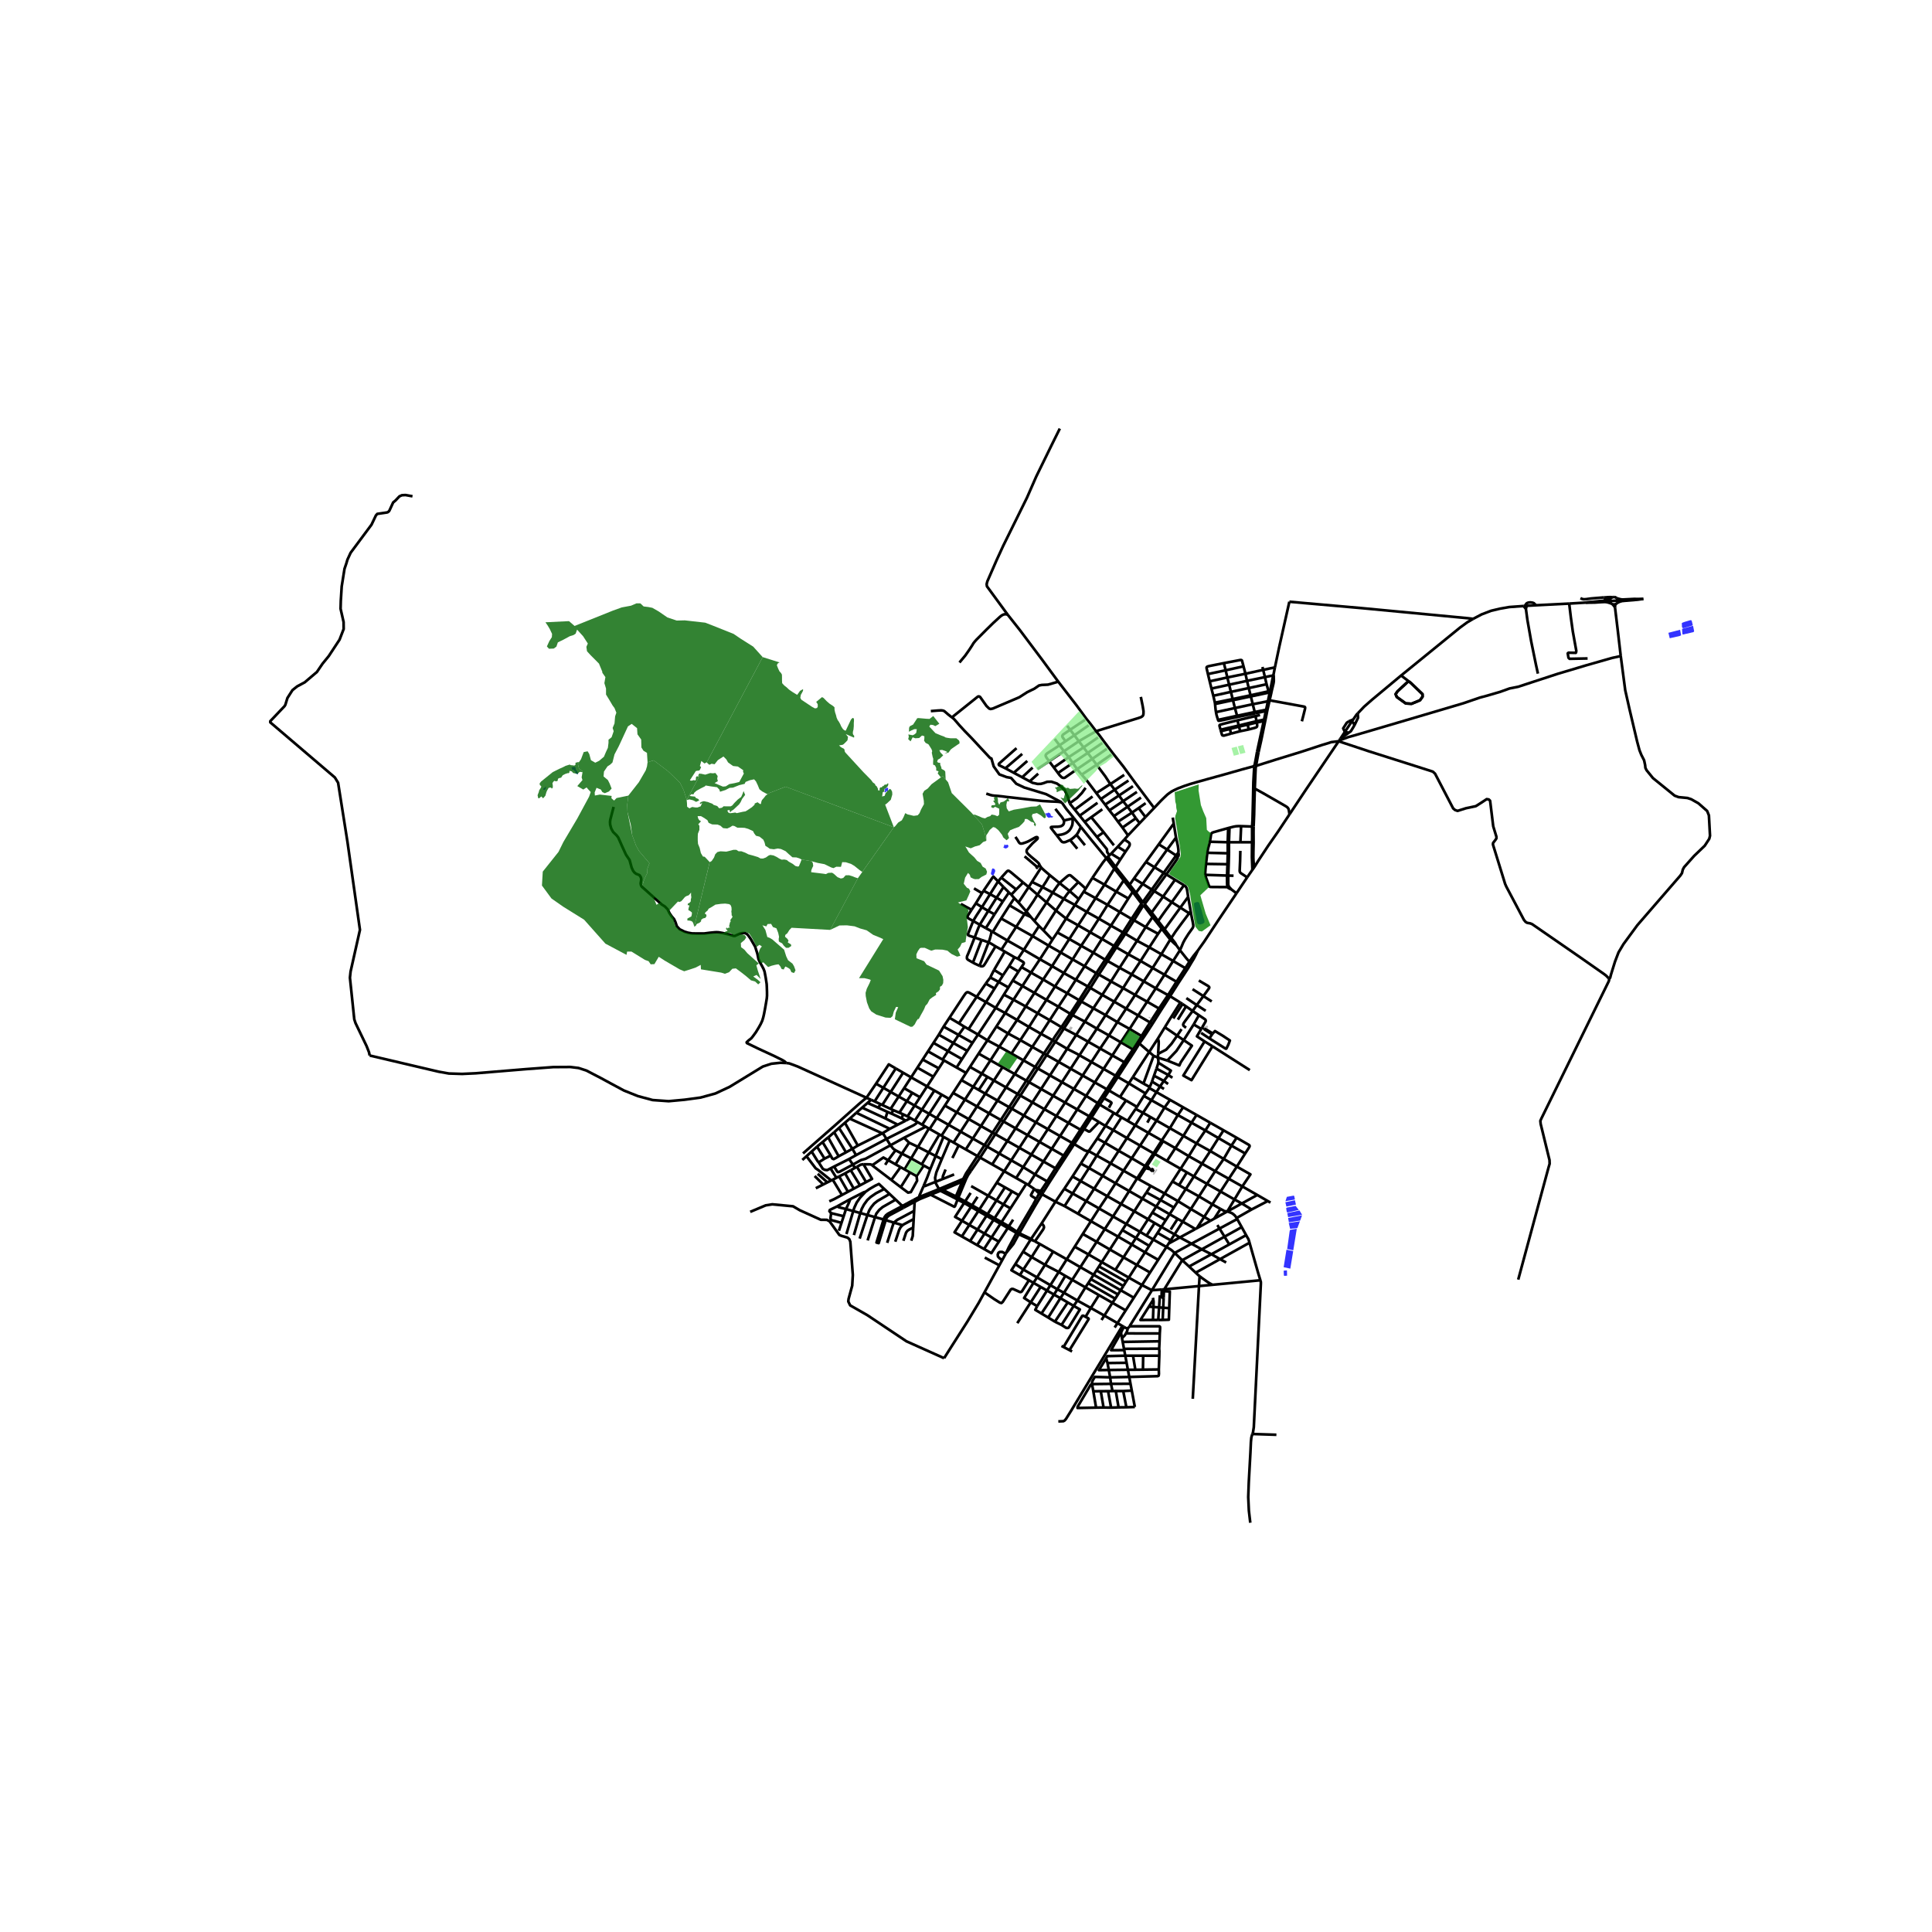<svg xmlns="http://www.w3.org/2000/svg" width="960" height="960" viewBox="0 0 720 720"><defs><style>*{stroke-linejoin:round;stroke-linecap:butt}</style></defs><g id="figure_1"><path id="patch_1" d="M0 720h720V0H0z" style="fill:#fff"/><g id="axes_1"><path id="patch_2" d="M90 575.635h558v-424.07H90z" style="fill:#fff"/><g id="LineCollection_1"><path d="m439.186 366.303-.741-.44M439.186 366.303l3.628-5.543 1.025-1.742M439.186 366.303l-3.135 4.945M446.43 354.197l-1.624 2.022-.836 1.169-.719 1.033M460.802 332.898l-3.744 5.553-3.369 5.008-4.883 7.398-2.376 3.34M443.84 359.018l1.04-1.698.759-1.456.791-1.667M522.156 251.737l2.75 2.106M549.003 230.628l-2.164 1.261-2.723 1.984-21.96 17.864M505.98 265.864l2.36-2.485 2.971-2.612 10.845-9.03M391.015 440.751l3.147-4.898M391.015 440.751l-.758-.472M391.015 440.751l-2.146 3.426M431.538 387.002l2.56-4.167M431.6 392.723l.21-3.736-.009-.904-.263-1.08M428.263 392.048l.557-.859 2.718-4.187M430.11 301.111l-3.23 3.379M467.39 285.524l-4.332 1.167-6.401 1.82-6.54 1.807-4.438 1.24-2.242.656-2.116.709-2.277.866-1.548.723-.836.436-.894.62-.745.56-1.226 1.159-1.19 1.172-2.496 2.652" clip-path="url(#padf72d68ab)" style="fill:none;stroke:#000"/><path d="m408.47 272.495 1.12 1.364 1.666 2.255 1.68 2.237 1.67 2.199 4.091 5.176 1.573 2.17 1.494 2.06 1.644 2.234 1.597 2.125 5.104 6.796M437.423 306.921l-5.58 7.728M437.423 306.921l-.372-2.236M437.423 306.921l.836 5.223M438.259 312.144l-3.3 4.466M439.175 317.869l-.011-1.017-.06-.664-.124-.83-.236-1.125-.485-2.09M431.843 314.65l3.116 1.96M431.843 314.65l-4.789 6.592M416.566 315.546l2.887 1.827M416.566 315.546l2.43-2.652M416.566 315.546l-2.464 2.584M434.96 316.61l3.343 2.203M434.96 316.61l-4.709 6.58M419.453 317.373l-1.92 2.905M418.996 312.894l.7.412.811.532.332.286.137.252.039.217-.026.327-.086.247-.22.42-1.23 1.786M414.102 318.13l3.43 2.148M414.102 318.13l-.674.645M412.89 319.289l.538-.514M412.306 319.81l.247-.217.337-.304M412.89 319.289l2.844 3.777M417.533 320.278l-1.8 2.788M412.306 319.81l2.975 3.889M407.11 327.143l2.59-3.818 1.358-1.943 1.248-1.572" clip-path="url(#padf72d68ab)" style="fill:none;stroke:#000"/><path d="m402.796 308.162 3.857 4.776 5.653 6.872M427.054 321.242l-4.448 6.127M427.054 321.242l3.197 1.947M415.734 323.066l-.453.633M415.734 323.066l5.258 6.641M430.251 323.19l-4.415 6.214M430.251 323.19l3.42 2.113M388.022 323.292l-3.445 5.358M388.022 323.292l-.617-.918M391.256 326.169l-2.14-1.828-.733-.674-.361-.375M433.671 325.303l-4.445 6.221M433.671 325.303l.997.569M433.671 325.303l4.632-6.49M434.668 325.872l3.233 1.997M434.668 325.872l3.303-4.694.463-.689.35-.6.261-.52M434.668 325.872l-4.533 6.214M391.256 326.169l3.612 2.932M388.496 330.6l1.307-1.997 1.453-2.434M407.11 327.143l-2.512 4.017M407.11 327.143l4.496 2.55M422.606 327.369l-1.614 2.338M422.606 327.369l3.23 2.035M437.901 327.87l-4.449 6.266M441.23 329.878l-.395-.238-2.934-1.77M371.963 328.473l1.176-1.404M371.963 328.473l-2.992 4.752M371.963 328.473l2.022 2.104M366.544 331.96l3.368-4.96.322-.286 1.73 1.759M384.577 328.65l3.92 1.95M384.577 328.65l-1.22 1.944M394.868 329.1l3.745 2.973M401.876 328.718l-2.292-1.97-.433-.361-.22-.155-.18-.066-.19-.014-.197.045-.192.074-.232.148-.323.239-1.194 1.024-.722.631-.833.788M392.303 332.637l1.756-2.52.81-1.016M425.836 329.404l-2.478 3.283M425.836 329.404l3.39 2.12M411.606 329.693l-3.321 5.029M411.606 329.693l3.675-5.994M411.606 329.693l4.387 2.584M420.992 329.707l1.585 2.025M441.23 329.878l-4.544 6.35M442.795 334.238l-.364-2.336-.145-.674-.179-.484-.22-.318-.21-.203-.447-.345M383.358 330.594l3.291 2.822M383.358 330.594l-2.074-1.719M383.358 330.594l-3.785 5.747M388.496 330.6l3.807 2.037M388.496 330.6l-1.847 2.816M429.226 331.524l-3.34 4.646M429.226 331.524l.909.562M422.577 331.732l-.453.645M422.577 331.732l.78.955M430.135 332.086l3.317 2.05M430.135 332.086l-3.494 4.773M415.993 332.277l-3.238 4.937M415.993 332.277l2.77-4.169M415.993 332.277l4.503 2.574M403.868 332.285l.73-1.125M403.868 332.285l-1.846 2.774M403.868 332.285l4.417 2.437M423.358 332.687l2.462 3.497M392.303 332.637l4.129 2.339M392.303 332.637l-2.278 3.674M386.65 333.416l3.375 2.895M382.493 339.658l1.12-1.564 1.573-2.322 1.463-2.356M433.452 334.136l-4.28 5.948M433.452 334.136l3.234 2.093M408.285 334.722l-3.263 5.127M408.285 334.722l4.47 2.492M420.496 334.851l-3.182 5.029M420.496 334.851l1.628-2.474M378.014 334.732l-1.787 2.65M378.014 334.732l1.559 1.609M378.014 334.732l-1.134-1.306M402.022 335.06l-1.43 2.201M402.022 335.06l-3.409-2.987M396.432 334.976l4.16 2.285M396.432 334.976l-2.914 4.351M398.613 332.073l-.985 1.22-1.196 1.683M436.686 336.229l3.19 2.018M431.61 343.24l1.426-2.065 1.518-2.12 2.132-2.826M390.025 336.31l3.493 3.017M390.025 336.31l-4.558 6.904M379.573 336.341l2.92 3.317M426.615 336.963l.026-.104M426.615 336.963l2.557 3.121M426.186 337.356l.143-.06.123-.088.097-.114.066-.131M412.755 337.214l-3.233 5.154M412.755 337.214l4.559 2.666M400.591 337.261l4.43 2.588M400.591 337.261l-3.299 5.063M439.876 338.247l2.92-4.01M439.876 338.247l-5.865 8.072M439.876 338.247l3.288 2.1M393.518 339.327l3.774 2.997M393.518 339.327l-4.682 7.374M382.493 339.658l-.734 1.02M382.493 339.658l1.682 2.09M417.314 339.88l-3.3 5.079M417.314 339.88l4.39 2.563M405.022 339.85l4.5 2.518M405.022 339.85l-3.223 4.993M429.172 340.084l-.49.624M429.172 340.084l.842 1.047M443.923 340.761l-.76-.414M443.923 340.761l-.19-1.171M439.737 354.122l.599-1.357.62-1.492.642-1.194 1.3-2.052 1.552-2.178.148-.293.077-.227.02-.254-.002-.293-.15-.982-.62-3.039M428.682 340.708l.836 1.067M428.682 340.708l-2.496-3.352M430.014 341.13l-.496.645M430.014 341.13l1.595 2.11M429.518 341.775l-2.555 3.719M429.518 341.775l1.65 2.08M421.704 342.443l-3.215 5.052M421.704 342.443l.916.511M421.704 342.443l3.64-5.605M397.292 342.324l4.507 2.52M397.292 342.324l-3.27 5.168M373.095 342.28l3.132-4.899M373.095 342.28l5.607 3.148M369.982 347.304l2.288-3.748.476-.75.349-.526M409.522 342.368l4.492 2.591M409.522 342.368l-3.245 5.066M422.62 342.954l3.466-5.577M422.62 342.954l4.343 2.54M422.62 342.954l-3.237 5.03M385.467 343.214l1.752 1.888M385.467 343.214l-1.292-1.466M431.61 343.24l-.443.615M431.61 343.24l1.78 2.295M431.167 343.855l1.774 2.263M401.8 344.843l4.477 2.59M401.8 344.843l-3.304 5.107M387.22 345.102l-2.424 3.743M387.22 345.102l1.616 1.6M414.014 344.959l4.475 2.536M414.014 344.959l-3.35 4.957M426.963 345.494l-3.211 5.11M426.963 345.494l4.636 2.499M433.39 345.535l-.449.583M433.39 345.535l.62.784M378.702 345.428l6.094 3.417M378.702 345.428l-3.29 5.07M378.702 345.428l3.057-4.75M434.01 346.32l2.504 3.251M388.836 346.701l3.368 3.487M394.022 347.492l4.474 2.458M394.022 347.492l-1.818 2.696M406.277 347.434l4.387 2.482M406.277 347.434l-3.357 5.032M369.982 347.304l-.422-.232M375.412 350.498l-3.426-1.994-2.004-1.2M418.489 347.495l.894.49M418.489 347.495l-3.307 5.039M431.599 347.993l-3.289 5.048M431.599 347.993l1.342-1.875M419.383 347.985l4.369 2.62M419.383 347.985l-3.35 5.07M384.796 348.845l6.018 3.566M384.796 348.845l-3.234 5.14M436.514 349.571l-.39.57M443.164 340.347l-2.763 3.685-2.299 3.126-1.588 2.413M438.42 352.302l-.307-.61-.354-.549-.42-.525-.825-1.047M398.496 349.95l4.424 2.516M398.496 349.95l-3.208 5.021M410.664 349.916l4.518 2.618M410.664 349.916l-3.219 5.106M392.204 350.188l-1.39 2.223M436.124 350.14l-3.321 5.462M436.124 350.14l.934.925.595.569.766.668M436.124 350.14l-3.183-4.022M375.412 350.498l6.15 3.488M375.412 350.498l-2.208 3.406M423.752 350.604l4.558 2.437M423.752 350.604l-3.27 5.018M438.42 352.302l1.317 1.82M390.814 352.411l-3.267 5.069M390.814 352.411l4.474 2.56M415.182 352.534l.85.522M415.182 352.534l-3.31 5.12M402.92 352.466l4.525 2.556M402.92 352.466l-3.186 5.075M371.008 352.684l2.196 1.22M368.416 351.205l1.066.538 1.526.94M365.044 359.924l.476.15.338.041.29-.025.204-.065.281-.191.71-1.068 1-1.705 2.665-4.377M416.033 353.056l4.449 2.566M416.033 353.056l-3.274 5.089M428.31 353.041l4.493 2.56M428.31 353.041l-3.252 5.09M373.204 353.904l1.234.73M381.562 353.986l5.985 3.494M381.562 353.986l-2.219 3.307M439.737 354.122l-2.547 3.996M443.251 358.421l-1.083-1.238-2.431-3.06M374.438 354.633l3.631 2.104M370.467 361.462l2.456-4.207 1.515-2.622M395.288 354.971l4.446 2.57M395.288 354.971l-3.215 5.08M407.445 355.022l4.427 2.632M407.445 355.022l-3.248 5.05M420.482 355.622l4.576 2.51M420.482 355.622l-3.248 5.042M432.803 355.602l4.387 2.516M432.803 355.602l-3.256 5.127M378.07 356.737l-2.005 3.286M378.07 356.737l1.273.556M380.679 360.415l.758-1.14.056-.116.036-.117.022-.168-.066-.143-.085-.126-.188-.152-.785-.482-1.084-.678M411.872 357.654l.887.491M411.872 357.654l-3.317 5.021M387.547 357.48l-3.32 4.98M387.547 357.48l4.526 2.57M399.734 357.541l-3.26 5.083M399.734 357.541l4.463 2.532M412.76 358.145l4.474 2.519M412.76 358.145l-3.264 5.031M425.058 358.131l4.49 2.598M425.058 358.131l-3.306 5.008M437.19 358.118l4.532 2.683M437.19 358.118l-3.22 5.133M443.251 358.421l-1.529 2.38M443.251 358.421l.588.597M392.073 360.05l4.402 2.574M392.073 360.05l-3.317 4.991M376.065 360.023l3.497 2.07M376.065 360.023l-2.31 3.484M404.197 360.073l4.358 2.602M404.197 360.073l-3.252 5.057M380.679 360.415l-1.117 1.677M380.679 360.415l3.547 2.046M417.234 360.664l4.518 2.475M417.234 360.664l-3.205 5.083M429.547 360.729l4.423 2.522M429.547 360.729l-3.295 4.987M441.722 360.8l-3.277 5.063" clip-path="url(#padf72d68ab)" style="fill:none;stroke:#000"/><path d="m373.756 363.507-1.232-.766-2.057-1.28M369.059 364.28l.428-.904.33-.653.65-1.261M379.562 362.092l-2.153 3.307M408.555 362.675l.941.501M408.555 362.675l-3.154 4.94M384.226 362.46l4.53 2.581M384.226 362.46l-3.208 4.988M396.475 362.624l-3.304 5.001M396.475 362.624l4.47 2.506M409.496 363.176l4.533 2.57M409.496 363.176l-3.15 5.001M421.752 363.139l4.5 2.577M421.752 363.139l-3.212 5.096M433.97 363.251l4.475 2.612M433.97 363.251l-3.24 5.06M373.756 363.507l-1.562 2.437M388.756 365.041l4.415 2.584M388.756 365.041l-3.249 4.98M400.945 365.13l4.456 2.485M400.945 365.13l-3.2 5.028M377.409 365.4l-1.603 2.593M377.409 365.4l3.61 2.048M414.029 365.747l4.51 2.488M414.029 365.747l-3.255 5.02M426.252 365.716l4.478 2.594M426.252 365.716l-3.223 5.07M438.445 365.863l-3.153 4.98M372.194 365.944l3.612 2.05M372.194 365.944l-3.135-1.663M372.194 365.944l-1.545 2.451M381.018 367.448l-3.32 5.123M381.018 367.448l4.49 2.574M405.401 367.615l.946.562M405.401 367.615l-3.25 5.112M393.171 367.625l4.573 2.533M393.171 367.625l-3.193 5M375.806 367.993l-1.693 2.676M406.347 368.177l4.427 2.59M406.347 368.177l-3.336 5.07M418.54 368.235l4.489 2.55M418.54 368.235l-3.299 5.059M430.73 368.31l4.562 2.533M430.73 368.31l-3.227 4.99M385.507 370.022l4.471 2.604M385.507 370.022l-3.259 5.048M397.744 370.158l4.407 2.569M397.744 370.158l-3.295 5.004M374.113 370.67l-3.047 4.922M374.113 370.67l3.584 1.901M423.029 370.785l4.474 2.516M423.029 370.785l-3.336 5.09M410.774 370.768l4.467 2.526M407.46 375.755l2.277-3.436 1.037-1.551M435.292 370.843l-3.361 5.004M435.292 370.843l.759.405M436.05 371.248l3.826 2.38M432.766 376.359l1.223-1.882 2.062-3.229M363.982 371.484l3.452 1.987M363.982 371.484l-6.617 9.889M363.982 371.484l3.383-4.92M353.836 379.293l5.463-8.317.559-.77.16-.163.178-.143.237-.126.183-.008.158.02.242.087.236.096 2.73 1.515M402.151 372.727l.86.52M402.151 372.727l-3.294 5.07M389.978 372.626l4.47 2.536M389.978 372.626l-3.267 4.99M377.697 372.571l-3.113 4.96M377.697 372.571l4.551 2.499M403.01 373.246l4.45 2.509M403.01 373.246l-3.287 5.07M415.241 373.294l4.452 2.58M415.241 373.294l-3.22 5.01M427.503 373.3l4.428 2.547M427.503 373.3l-3.328 5.134M367.434 373.471l3.632 2.12M367.434 373.471l-6.47 10.043M370.65 368.395l-1.088 1.729-2.128 3.347M382.248 375.07l4.463 2.546M382.248 375.07l-3.204 5.042M394.449 375.162l4.408 2.635M394.449 375.162l-3.245 5.027M371.066 375.592l-6.584 9.953M371.066 375.592l3.518 1.939M407.46 375.755l4.562 2.55M407.46 375.755l-3.168 4.97M419.693 375.875l4.482 2.56M419.693 375.875l-3.295 5.024M431.93 375.847l-3.34 5.185M431.93 375.847l.836.512M432.766 376.359l-3.285 5.229M398.857 377.797l.866.518M398.857 377.797l-3.28 4.987M374.584 377.53l-3.248 5.015M374.584 377.53l4.46 2.582M386.711 377.616l4.493 2.573M386.711 377.616l-3.233 5.1M399.723 378.315l4.569 2.41M399.723 378.315l-3.23 4.97M412.022 378.305l4.376 2.594M412.022 378.305l-3.26 5.035M424.175 378.434l4.416 2.598M424.175 378.434l-3.2 5.015M353.836 379.293l-2.175 3.294M353.836 379.293l3.529 2.08M379.044 380.112l4.434 2.604M379.044 380.112l-3.38 5.024M391.204 380.189l4.372 2.595M391.204 380.189l-3.27 5.07M404.292 380.725l4.47 2.615M404.292 380.725l-3.236 4.965M416.398 380.899l4.576 2.55M416.398 380.899l-3.117 4.97M428.59 381.032l-3.16 5.069M428.59 381.032l.891.556M429.481 381.588l-3.247 4.98M357.365 381.373l2.058 1.271M371.336 382.545l4.328 2.591M371.336 382.545l-3.354 5.158M395.576 382.784l.916.501M395.576 382.784l-2.503 3.625-.774 1.257M383.478 382.716l-3.23 4.905M383.478 382.716l4.456 2.543M359.423 382.644l-2.18 3.044M359.423 382.644l1.54.87M351.66 382.587l-1.794 3.026M351.66 382.587l5.583 3.1M396.492 383.285l4.564 2.405M393.27 388.242l.867-1.358 2.355-3.599M408.763 383.34l4.518 2.53M405.532 388.226l2.395-3.584.836-1.302M360.964 383.514l3.518 2.031M375.664 385.136l4.584 2.485M375.664 385.136l-3.245 4.928M387.934 385.259l4.365 2.407M387.934 385.259l-3.237 4.896M364.482 385.545l3.5 2.158M364.482 385.545l-2.054 3.082M349.866 385.613l-1.975 3.041M349.866 385.613l5.423 3.081M413.281 385.87l4.409 2.556M413.281 385.87l-3.286 4.884M357.243 385.688l5.185 2.939M357.243 385.688l-1.954 3.006M401.056 385.69l4.476 2.536M401.056 385.69l-3.363 5.173M426.234 386.568l-.804-.467M426.234 386.568l-1.624 2.318M367.982 387.703l-3.28 4.947M367.982 387.703l4.437 2.361M392.3 387.666l.97.576M392.3 387.666l-3.257 4.957M380.248 387.621l4.449 2.534M380.248 387.621l-3.299 5.01M393.27 388.242l4.423 2.62M390.045 393.192l2.521-3.887.704-1.063M405.532 388.226l4.463 2.528M405.532 388.226l-3.26 5.024M362.428 388.627l-1.947 3.017M347.89 388.654l5.423 3.081M345.845 391.803l1.909-2.938.137-.21M355.289 388.694l5.192 2.95M355.289 388.694l-1.976 3.041M372.419 390.064l4.53 2.568M372.419 390.064l-3.302 5.086M384.697 390.155l4.346 2.468M384.697 390.155l-3.258 5.022M397.693 390.863l-3.158 4.879M402.272 393.25l-1.053-.597-3.526-1.79M409.995 390.754l4.543 2.574M409.995 390.754l-3.26 5.026M422.996 391.52l1.614-2.634M422.996 391.52l-.777-.442M419.86 396.343l1.65-2.536 1.486-2.286M360.481 391.644l-1.966 3.047M353.313 391.735l5.202 2.956M353.313 391.735l-2.042 3.144M345.845 391.803l-1.987 3.059M345.845 391.803l5.426 3.076M389.043 392.623l1.002.569M389.043 392.623l-3.256 5.018M376.95 392.632l4.489 2.545M364.703 392.65l4.414 2.5M364.703 392.65l-3.226 4.963M390.045 393.192l4.49 2.55M390.045 393.192l-3.255 5.017M402.272 393.25l4.463 2.53M402.272 393.25l-3.264 5.032M414.538 393.328l4.473 2.533M414.538 393.328l3.152-4.902M414.538 393.328l-3.26 5.026M358.515 394.691l-2.028 3.144M343.858 394.862l-1.97 3.032M343.858 394.862l6.002 3.279M351.271 394.879l.519.294M369.117 395.15l4.502 2.55M369.117 395.15l-3.227 4.97M351.79 395.173l4.697 2.662M351.79 395.173l-1.93 2.968M381.439 395.177l4.348 2.464M381.439 395.177l-3.298 5.083M394.535 395.742l4.473 2.54M394.535 395.742l-3.253 5.013M406.735 395.78l4.542 2.574M406.735 395.78l-3.267 5.035M419.01 395.861l-3.264 5.026M419.01 395.861l.85.482M419.01 395.861l3.21-4.783M419.86 396.343l-3.267 5.024M361.477 397.613l4.413 2.506M361.477 397.613l-1.449 2.23M385.787 397.641l1.003.568M385.787 397.641l-3.297 5.082M373.619 397.7l4.522 2.56M373.619 397.7l-3.233 4.972M356.487 397.835l3.541 2.007M341.887 397.894l-2.338 3.6M341.887 397.894l5.947 3.365M386.79 398.21l4.492 2.545M386.79 398.21l-3.297 5.08M399.008 398.282l4.46 2.533M395.757 403.292l.754-1.162 2.497-3.848M411.277 398.354l4.469 2.533M411.277 398.354l-3.27 5.039M360.028 399.842l-1.744 2.683M365.89 400.12l2.099 1.191M365.89 400.12l-3.189 4.91M378.141 400.26l4.349 2.463M378.141 400.26l-3.231 4.981M391.282 400.755l4.475 2.537M391.282 400.755l-3.296 5.08M403.468 400.815l4.54 2.578M403.468 400.815l-3.248 5.007M415.746 400.887l-3.275 5.04M415.746 400.887l.847.48M416.593 401.367l4.09 2.359M413.315 406.407l.78-1.198 2.498-3.842M339.549 401.495l5.941 3.369M339.549 401.495l-2.624 4.038M336.561 399.761l.448.26 2.54 1.474M358.284 402.525l-3.097 4.764M358.284 402.525l4.417 2.505M370.386 402.672l4.524 2.57M370.386 402.672l-2.397-1.36M370.386 402.672l-3.19 4.907M382.49 402.723l1.003.568M382.49 402.723l-3.235 4.986M383.493 403.29l4.493 2.546M383.493 403.29l-3.236 4.988M395.757 403.292l4.463 2.53M395.757 403.292l-3.294 5.078M408.008 403.393l4.463 2.534M408.008 403.393l-3.246 5.003M326.477 403.855l2.716 1.54M322.911 409.102l.445-.653 3.12-4.594M333.828 398.175l-2.613-1.517-4.738 7.197M345.49 404.864l2.73 1.548M345.49 404.864l-2.627 4.042M345.49 404.864l2.344-3.605M362.701 405.03l-3.094 4.766M362.701 405.03l2.058 1.167M374.91 405.241l4.345 2.468M374.91 405.241l-3.183 4.906M329.193 405.395l2.735 1.552M329.193 405.395l-3.25 5.064M329.193 405.395l4.635-7.22M336.925 405.533l3.055 1.736M336.925 405.533l-2.017 3.104M400.22 405.822l4.542 2.574M400.22 405.822l-3.293 5.077M387.986 405.836l4.477 2.534M387.986 405.836l-3.239 4.992M412.47 405.927l.845.48M412.47 405.927l-1.508 2.307M413.315 406.407l4.077 2.39M413.315 406.407l-1.89 2.87M348.22 406.412l-4.642 7.14M348.22 406.412l2.724 1.544M331.928 406.947l2.98 1.69M331.928 406.947l-3.13 4.853M331.928 406.947l4.633-7.186M339.98 407.269l-2.019 3.098M339.98 407.269l2.883 1.637M355.187 407.289l4.42 2.507M355.187 407.289l-1.46 2.246M367.197 407.579l-3.097 4.764M367.197 407.579l-2.438-1.382M367.197 407.579l4.53 2.568M379.255 407.71l1.002.568M379.255 407.71l-3.18 4.903M350.944 407.956l-4.643 7.141M350.944 407.956l2.783 1.579M380.257 408.278l4.49 2.55M380.257 408.278l-3.18 4.903M392.463 408.37l4.464 2.529M392.463 408.37l-3.243 4.998M404.762 408.396l4.328 2.703M404.762 408.396l-3.292 5.075M334.908 408.637l3.053 1.73M334.908 408.637l-2.998 4.614M342.863 408.906l-2.015 3.098M353.727 409.535l-1.61 2.477M359.607 409.796l4.493 2.547M359.607 409.796l-3.067 4.724M371.727 410.147l-3.093 4.767M371.727 410.147l4.347 2.466M337.961 410.367l2.887 1.637M337.961 410.367l-2.799 4.297M325.943 410.46l-1.32-.591M325.943 410.46l2.269 1.065M384.747 410.828l4.473 2.54M384.747 410.828l-3.179 4.9M396.927 410.899l4.543 2.572M396.927 410.899l-3.246 5.003M409.09 411.099l.745.56M409.09 411.099l-2.758 4.272-.403.625M409.09 411.099l1.872-2.865M328.798 411.8l-.586-.275M328.798 411.8l3.112 1.451M340.848 412.004l2.73 1.548M340.848 412.004l-2.63 4.048M352.118 412.012l4.422 2.508M352.118 412.012l-3.033 4.663M364.1 412.343l4.534 2.571M364.1 412.343l-3.07 4.723M376.074 412.613l-3.092 4.767M376.074 412.613l1.002.568M377.076 413.181l4.492 2.547M377.076 413.181l-3.092 4.767M331.91 413.251l1.012.469M389.22 413.368l4.46 2.534M389.22 413.368l-3.177 4.898M401.47 413.47l4.459 2.526M401.47 413.47l-3.25 5.01M343.578 413.552l2.723 1.545M343.578 413.552l-2.635 4.055M356.54 414.52l4.49 2.546M356.54 414.52l-3.03 4.665M335.162 414.664l-2.24-.944M335.162 414.664l1.405.606M368.634 414.914l4.348 2.466M368.634 414.914l-3.065 4.725M346.301 415.097l2.784 1.578M346.301 415.097l-2.635 4.054M381.568 415.728l-3.093 4.767M381.568 415.728l4.475 2.538M393.68 415.902l4.54 2.578M393.68 415.902l-3.174 4.894M405.929 415.996l.84.475M405.929 415.996l-3.257 5.012M338.218 416.052l-1.651-.782M338.218 416.052l1.094.624M406.768 416.471l2.822 1.683M406.768 416.471l.633-.992 2.434-3.82M406.768 416.471l-2.773 4.265M349.085 416.675l-2.635 4.055M349.085 416.675l4.426 2.51M361.03 417.066l4.539 2.573M361.03 417.066l-3.032 4.663M372.982 417.38l1.002.568M372.982 417.38l-3.066 4.724M340.943 417.607l-1.63-.93M340.943 417.607l1.015.576M373.984 417.948l4.491 2.547M373.984 417.948l-3.066 4.725M386.043 418.266l-3.093 4.766M386.043 418.266l4.463 2.53M398.22 418.48l4.452 2.528M398.22 418.48l-3.174 4.891M343.666 419.151l1.312.744M341.958 418.183l.972.55.736.418M353.51 419.185l4.488 2.544M353.51 419.185l-2.633 4.055M365.569 419.64l4.347 2.464M365.569 419.64l-3.028 4.666M378.475 420.495l4.475 2.537M378.475 420.495l-3.065 4.725M346.167 420.57l-1.19-.675M346.167 420.57l.283.16M346.167 420.57l-4.058 6.832M346.45 420.73l3.64 2.064M390.506 420.796l-3.093 4.767M390.506 420.796l4.54 2.575M402.672 421.008l.837.475M402.672 421.008l-3.175 4.887M403.509 421.483l.486-.747M403.509 421.483l-3.178 4.885M357.998 421.73l4.543 2.576M357.998 421.73l-2.636 4.054M369.916 422.104l1.002.569M369.916 422.104l-3.027 4.667M370.918 422.673l4.492 2.547M370.918 422.673l-3.027 4.666M350.09 422.794l.787.446M350.09 422.794l-3.97 6.685M382.95 423.032l4.463 2.53M379.885 427.757l2.69-4.145.375-.58M350.877 423.24l.73.415M395.046 423.371l-3.092 4.767M395.046 423.371l4.45 2.524M362.541 424.306l4.348 2.465M362.541 424.306l-2.631 4.056M375.41 425.22l4.475 2.537M375.41 425.22l-3.028 4.666M387.413 425.563l4.541 2.575M384.348 430.288l1.532-2.363 1.533-2.362M338.789 425.853l3.32 1.549M338.789 425.853l-1.851-1.849M338.789 425.853l-2.667 4.061M355.362 425.784l-1.422-.807M355.362 425.784l1.904 1.08M399.497 425.895l.834.473M399.497 425.895l-3.096 4.765M405.712 428.975l-.837-.052-.64-.206-3.904-2.35M400.331 426.368l-3.098 4.763M342.109 427.402l-2.55 4.293M342.109 427.402l4.01 2.077M379.885 427.757l4.463 2.53M379.885 427.757l-3.028 4.667M391.954 428.138l4.447 2.522M391.954 428.138l-3.066 4.725M359.91 428.362l-2.644-1.499M364.257 430.827l-1.819-1.031-2.528-1.434M333.735 428.678l2.387 1.236M333.735 428.678l-2.745 3.691M331.862 426.814l.697.873.35.436.826.555M346.12 429.48l-2.608 4.43M346.12 429.48l2.57 1.326M336.122 429.914l3.438 1.781M336.122 429.914l-2.38 3.997M384.348 430.288l4.54 2.575M384.348 430.288l-3.028 4.666M396.401 430.66l.832.471M396.401 430.66l-3.069 4.723M364.257 430.827l1.002.569M364.257 430.827l-3.284 5.002M364.257 430.827l2.632-4.056M397.233 431.131l-3.071 4.722M365.26 431.396l4.49 2.546M365.26 431.396l2.631-4.057M365.26 431.396l-3.378 4.915M339.56 431.695l-2.449 4.102M339.56 431.695l3.952 2.214M330.99 432.37l2.752 1.54M330.99 432.37l-1.106 1.72M325.025 434.281l4.182-2.91 1.783.998M388.888 432.863l4.444 2.52M388.888 432.863l-3.158 4.81M343.512 433.91l.736.441M333.742 433.91l1.871 1.049M369.75 433.942l2.632-4.056M374.226 436.48l-.878-.498-3.597-2.04M325.025 434.281l7.145 5.456" clip-path="url(#padf72d68ab)" style="fill:none;stroke:#000"/><path d="m321.797 433.892 2.5.025.437.11.291.254M335.613 434.959l-3.443 4.778M335.613 434.959l1.498.838M393.332 435.383l.83.47M393.332 435.383l-3.075 4.896M337.111 435.797l2.03 1.137M374.226 436.48l2.631-4.056M378.688 439.01l-2.412-1.367-2.05-1.163M371.454 440.752l1.386-2.137 1.386-2.135M339.141 436.934l-3.447 5.495M339.141 436.934l2.447 1.37M341.588 438.304l2.66-3.953M335.694 442.429l2.715 2.031 1.036-.197 2.336-4.24-.193-1.719M378.688 439.01l3.801 2.156M378.688 439.01l2.632-4.056M332.17 439.737l3.524 2.692M371.454 440.752l-3.163 4.876M371.454 440.752l3.073 1.74M383.23 441.586l-.74-.42M383.23 441.586l2.209 1.507M383.23 441.586l2.5-3.914M361.926 442.025l6.365 3.603M374.527 442.491l-3.168 4.874M374.527 442.491l2.618 1.482M377.145 443.973l-3.164 4.876M377.145 443.973l2.59 1.465M361.728 444.57l-2.038 3.14M379.734 445.438l-3.157 4.88M379.734 445.438l2.755-4.272M368.29 445.628l-3.31 5.102M368.29 445.628l3.07 1.737M364.3 446.024l-2.045 3.15M351.39 443.452l-.788-.605M351.39 443.452l6.837-2.948.355-.156M356.243 445.868l-3.46-1.693-1.393-.723M351.39 443.452l-.792.254M371.36 447.365l-3.323 5.11M371.36 447.365l2.62 1.484M359.69 447.71l-.394.607M359.69 447.71l-2.555-1.348M359.69 447.71l2.565 1.464M359.296 448.317l2.564 1.466M358.506 454.951l-2.571-1.455 3.36-5.179M359.296 448.317l-2.442-1.26M362.255 449.174l-.395.609M362.255 449.174l2.725 1.556M385.677 449.526l-.749-.445M385.677 449.526l2.4-4.017.223-.404M379.862 459.58l.148-.269 5.667-9.785M361.86 449.783l-3.354 5.168M361.86 449.783l2.725 1.557M376.577 450.318l-3.335 5.13M376.577 450.318l-2.596-1.47M364.98 450.73l-.395.61M364.98 450.73l3.057 1.745M364.585 451.34l-3.347 5.158M364.585 451.34l3.054 1.747M368.037 452.475l-.398.612M368.037 452.475l2.62 1.496M367.64 453.087l-3.343 5.141M367.64 453.087l2.62 1.497M370.657 453.971l3.324-5.122M370.657 453.971l-.398.613M370.657 453.971l2.585 1.476M370.26 454.584l-3.332 5.134M370.26 454.584l2.583 1.477M358.506 454.951l2.732 1.547M358.453 460.79l-2.732-1.547 2.785-4.292M373.242 455.447l-.4.614M373.242 455.447l2.716 1.55M372.843 456.061l-3.329 5.12M372.843 456.061l2.715 1.552M361.238 456.498l-2.785 4.292M361.238 456.498l3.059 1.73M375.958 456.998l-.4.615M375.958 456.998l1.604-2.469M375.958 456.998l3.06 2.065M375.558 457.613l3.273 1.871M372.241 462.726l2.573-3.9.744-1.213M364.297 458.228l-2.79 4.29M364.297 458.228l2.63 1.49M366.928 459.718l-2.785 4.292M366.928 459.718l2.586 1.464M379.655 459.972l.207-.392M379.655 459.972l3.91 1.783.507.237M374.97 466.92l2.705-3.316 1.98-3.632M379.655 459.972l-.824-.488M358.453 460.79l3.055 1.729M369.514 461.182l-2.789 4.29M369.514 461.182l2.727 1.544M361.508 462.519l2.635 1.491M366.725 465.471l2.731 1.547 2.785-4.292M364.143 464.01l2.582 1.461M374.97 466.92l-.172.314" clip-path="url(#padf72d68ab)" style="fill:none;stroke:#000"/><path d="m378.83 459.484-2.904 5.388-.955 2.047M349.86 398.14l-2.026 3.119M426.086 337.377l.1-.02M425.344 336.838l.042.158.085.142.121.116.151.082.168.042.175-.001M336.561 399.761l-2.269-1.317-.464-.27M425.352 336.657l-.008.181M425.82 336.184l-.166.067-.14.107-.103.139-.06.16M425.352 336.657l-3.228-4.28M426.641 336.859l-.002-.19-.066-.181-.122-.153-.166-.11-.195-.057-.204.002M429.274 436.056l-.38.582M429.274 436.056l.438-.727M429.274 436.056l.846.418M429.274 436.056l-.69-.342M426.266 408.414l2.825 1.603M426.266 408.414l.64-.918M426.266 408.414l-2.548 4.089M428.306 405.485l2.664 1.517M428.306 405.485l.165-.398M428.306 405.485l-1.4 2.01M415.401 494.734l1.057-1.644M428.836 441.955l-4.575-2.532M428.836 441.955l5.195 2.835M428.836 441.955l-1.598 2.428M402.61 472.235l4.952 2.84M402.61 472.235l-5.061-2.931M402.61 472.235l-3.026 4.721M402.61 472.235l3.051-4.738M440.916 412.66l-1.97 2.884M440.916 412.66l-4.87-2.77M440.916 412.66l5.012 2.853M395.601 493.761l4.54-7.098M400.14 486.663l2.306 1.327-4.092 6.673-.193.177-.278.058-.294-.002-.315-.07-1.673-1.065M395.601 493.761l-2.47-1.22M455.986 421.236l-1.9 2.892M455.986 421.236l-4.943-2.813M455.986 421.236l4.879 2.776M428.584 474.227l3.036-4.722M428.584 474.227l-3.009 4.681M428.584 474.227l-4.9-2.808M410.495 491.926l1.057-1.641M446.028 457.732l2.74-4.238M446.028 457.732l-.534.29M446.028 457.732l5.097-2.805M400.509 464.62l5.152 2.877M400.509 464.62l3.008-4.76M400.509 464.62l-2.96 4.684M390.642 491.012l2.49 1.53M390.642 491.012l-2.523-1.502M390.642 491.012l4.527-7.224M397.007 475.484l-2.963 4.983M397.007 475.484l2.577 1.472M397.007 475.484l-2.445-1.455M464.045 429.857l-3.11 4.902M464.045 429.857l-5.134-2.914M460.865 424.012l4.667 2.716.146.218.024.244-.146.313-.228.37-1.283 1.984M388.12 489.51l4.67-7.05M386.517 486.76l-.7 1.369 2.302 1.381M431.62 469.505l-4.9-2.8M431.62 469.505l3.076-4.786M379.018 459.063l-.187.421M379.018 459.063l.844.517M379.018 459.063l5.91-9.982M428.584 435.714l-.817-.926-.29-.3M426.943 435.306l.916.255.725.153M425.575 478.908l-3.034 4.72M425.575 478.908l-4.913-2.78M425.575 478.908l3.723 1.92M425.82 336.184l.066-.014M422.541 483.627l-4.902-2.801M422.541 483.627l-3.03 4.715M401.737 452.333l4.824 2.773M401.737 452.333l-5.01-2.854M401.737 452.333l3.053-4.723M460.865 424.012l-1.954 2.931M403.517 459.86l3.044-4.754M403.517 459.86l5.177 2.927M436.046 409.89l-2.072 2.866M436.046 409.89l-5.076-2.888M384.24 461.725l-.485-.266-3.893-1.88M415.609 483.98l1.014-1.575M415.609 483.98l-1.057 1.53M415.609 483.98l-10.061-5.769M404.554 490.74l1.96-3.295M398.573 503.149l7.047-11.4.103-.23-.132-.22-1.037-.56M396.347 501.983l6.96-11.576.19-.096.255.021.802.407M433.475 425.28l4.536 2.594M433.475 425.28l-.517-.258M433.475 425.28l-3.111 4.772M416.623 482.405l1.016-1.58M416.623 482.405l-10.1-5.714M427.246 434.841l-.477-.279M427.246 434.841l.23-.354M427.246 434.841l-.303.465M431.52 394.132l.074.518.099.609-.021.772M431.002 398.25l.441-1.387.229-.832M435.401 400.632l.949-1.65-4.678-2.951M373.139 327.069l5.568 4.412M381.284 328.875l-4.423-3.7-.44-.346-.311-.212-.207-.092-.178-.035-.18.06-.16.093-.264.24-1.982 2.186M419.658 477.64l1.004-1.513M419.658 477.64l-1.018 1.63M419.658 477.64l-10.095-5.68M454.675 469.24l-9.077 5.051M454.675 469.24l10.986-6.114M454.675 469.24l-3.216-1.822M454.675 469.24l2.278 1.257M418.824 494.48l.723.418.35.109.321-.027M420.944 494.274l-.2.324-.205.19-.32.192M419.595 496.92l.361-.634.243-.785.02-.521M433.882 480.501l-.918.065M433.882 480.501l6.701-10.857M446.827 479.28l-10.203.962-2.742.259M419.51 488.342l-3.052 4.748M419.51 488.342l-4.958-2.833M451.876 478.803l-5.05.476M451.876 478.803l17.831-1.683M447.063 475.59l.834.657.847.6 1.11.79 1.02.655 1.002.51M399.676 438.444l3.04 1.699M399.676 438.444l3.118-4.834M399.676 438.444l-3.05 4.579M381.76 340.677l2.415 1.07M381.76 340.677l-5.533-3.296M440.772 455.269l2.39 1.394 2.332 1.36" clip-path="url(#padf72d68ab)" style="fill:none;stroke:#000"/><path d="m439.698 461.166 1.716-.93 4.08-2.213M378.707 331.48l-1.827 1.946M378.707 331.48l2.577-2.605M458.114 463.76l-6.655 3.658M458.114 463.76l6.284-3.455M458.114 463.76l-1.77-2.884M464.398 460.305l-1.655-2.99M465.66 463.126l-.215-.758-.263-.71-.321-.517-.463-.836M451.125 454.927l-2.357-1.433M451.125 454.927l1.378-.759M442.31 436.916l-2.92 4.77M442.31 436.916l2.621 1.499M442.31 436.916l-2.336-1.337M443.138 471.993l8.321-4.575M443.138 471.993l2.46 2.298M440.583 469.644l1.784 1.64.771.71M437.722 460.012l3.05-4.743M437.722 460.012l-1.438 2.238M437.722 460.012l-4.91-2.77M437.722 460.012l1.976 1.154M447.063 475.59l-.48-.379-.985-.92M378.385 471.095l2.985 2.025M378.385 471.095l2.886-4.637M380.082 475.187l-3.161-1.803 1.464-2.29M444.931 438.415l3.018-4.755M444.931 438.415l-3.031 4.703M444.931 438.415l4.89 2.778M461.07 454.293l1.673 3.022M461.07 454.293l-.21-.378M461.07 454.293l-6.585 3.554M420.683 403.726l6.223 3.77M420.683 403.726l-3.291 5.07M420.683 403.726l1.478-2.278M437.756 466.945l2.827 2.7M437.756 466.945l6.276-3.455M437.756 466.945l-8.458 13.883M434.696 464.72l1.376.81.613.437.847.764.224.214M427.27 460.491l3.04-4.702M427.27 460.491l2.517 1.449M427.27 460.491l-2.44-1.439M430.97 407.002l-1.879 3.015M430.97 407.002l1.334-2.106M409.563 471.96l1.029-1.603M409.563 471.96l-.938 1.459M436.937 440.286l3.037-4.707M436.937 440.286l-2.906 4.504M436.937 440.286l2.454 1.4M418.996 312.894l1.387-1.563M447.063 475.59l-.236 3.69M473.474 448.179l-1.018-.589M453.678 456.532l.807 1.315M402.794 433.61l3.038 1.676M402.794 433.61l2.918-4.635M424.26 439.423l-.494-.278M424.26 439.423l2.683-4.117M451.043 418.423l-5.115-2.91M451.043 418.423l-1.852 2.867M462.743 457.315l-6.4 3.56M417.945 416.404l2.276 1.301M417.945 416.404l-1.982-1.103M417.945 416.404l-3.074 4.753M381.27 466.458l3.186 2.019M381.27 466.458l2.802-4.466M468.553 445.332l-5.76 3.17M468.553 445.332l3.903 2.258M468.553 445.332l-5.585-3.19M380.082 475.187l1.288-2.067M380.082 475.187l3.378 1.926M466.715 534.408l.219-.478.32-2.032 2.629-53.442v-.682l-.176-.654M465.66 463.126l3.194 11.185.853 2.809M409.835 411.66l1.59-2.383M415.09 414.763l-1.408-.826-3.847-2.277M439.39 441.686l2.51 1.432M397.912 485.381l2.229 1.282M397.912 485.381l-4.78 7.16M397.912 485.381l-2.743-1.593M472.456 447.59l-6.014 3.143M446.827 479.28l-2.317 42.012M420.221 417.705l2.832 1.653M420.221 417.705l2.985-4.44M418.64 479.27l-1.001 1.556M418.64 479.27l-10.015-5.851M387.528 463.606l4.949 2.832M387.528 463.606l-1.85-.983M387.528 463.606l-3.072 4.87M417.52 495.39l.229 1.227M417.52 495.39l.745-1.233M394.408 529.718l1.898-.082.438-.245.526-.6 1.956-3.137 18.294-30.263M462.794 448.502l-5.423 2.986M462.794 448.502l3.648 2.23M462.794 448.502l-2.74-1.494M408.918 424.273l2.886 1.626M408.918 424.273l3.043-4.705M408.918 424.273l-3.206 4.702M406.524 476.691l1.038-1.616M406.524 476.691l-.976 1.52M384.24 461.725l-.168.267M384.24 461.725l3.986-5.866M384.24 461.725l.782.549M465.766 398.804l-13.92-8.875M445.928 415.513l-1.895 2.884M418.265 494.157l.559.323M418.265 494.157l-1.807-1.067M392.477 466.438l5.072 2.866M392.477 466.438l-3.036 4.926M385.147 478.074l-1.687-.961M385.147 478.074l2.674 1.525M385.147 478.074l1.322-2.025M384.125 485.335l-2.469-1.614 3.49-5.647M435.527 463.428l.757-1.178M435.527 463.428l-.83 1.291M435.527 463.428l4.17-2.262M393.34 447.837l3.387 1.642M393.34 447.837l3.286-4.814M393.34 447.837l-5.114 8.022M388.3 445.105l.6.282 3.364 1.864 1.076.586M466.442 450.733l-5.581 3.182M457.371 451.488l.394.109.358.122.46.178.378.163.329.174.293.232.34.274.295.275.263.355.38.545M457.371 451.488l-4.868 2.68M457.371 451.488l2.683-4.48M454.85 450.527l1.495.837.228.018.238.03.265.035.295.04M376.88 333.426l-.878-.83M395.169 483.788l-2.378-1.328M395.169 483.788l1.345-2.011M396.727 449.48l3.018-4.704M401.876 328.718l-2.168 2.24-1.095 1.115M429.091 410.017l4.883 2.74M429.091 410.017l-3.114 4.693M415.09 414.763l.873.538M415.09 414.763l-3.13 4.805M419.978 424.115l-3.073 4.756M419.978 424.115l3.075-4.757M419.978 424.115l4.89 2.807M419.978 424.115l-5.107-2.958M409.54 482.645l5.012 2.864M409.54 482.645l-5.032-2.875M409.54 482.645l-3.027 4.8M434.696 464.72l-4.909-2.78M396.626 443.023l3.119 1.753M438.01 427.874l2.999-4.562M438.01 427.874l-3.123 4.798M438.01 427.874l5.005 2.991M434.887 432.672l5.087 2.907M434.887 432.672l-4.523-2.62M439.876 373.628l.806.539M434.098 382.835l.428-.695 1.521-2.478 1.85-2.898 1.979-3.136M405.548 478.211l-1.04 1.559M415.663 473.258l-5.071-2.9M415.663 473.258l5 2.87M415.663 473.258l3.025-4.687M440.583 469.644l7.278-4.049M408.625 473.419l-1.063 1.656M428.471 405.087l-2.34-1.264M429.316 403.074l-.45 1.127-.395.886M429.298 480.828l3.666-.262M429.298 480.828l-8.354 13.446M430.31 455.79l-2.457-1.424M430.31 455.79l2.501 1.453M468.099 285.283l-.083-.09-.11-.06-.125-.023-.127.017-.113.054M468.099 285.283l.25-1.275.662-3.631M468.147 285.395l-.02-.058-.028-.054M467.541 285.18l-.063.055-.047.066-.032.074-.013.079.004.07" clip-path="url(#padf72d68ab)" style="fill:none;stroke:#000"/><path d="m468.467 280.184-.409 2.3-.263 1.388-.254 1.309M467.441 285.655l.08.087.103.06.119.025.122-.01.111-.045M467.441 285.655l-.08 1.022-.077 1.31-.197 3.562-.142 6.975-.174 7.016-.085 1.401-.07 1.091M467.39 285.524l.019.068.032.063M467.976 285.772l.078-.06.057-.076.035-.089.008-.093-.007-.06M467.624 293.882l.25-6.044.102-2.066M480.565 303.478l-.228-1.458-.107-.412-.138-.334-.206-.276-.343-.3-.598-.38-8.143-4.675-3.178-1.76M467.186 308.03l.186-4.351.084-3.941.168-5.856M466.598 313.882l-4.336-.006M466.598 313.882l.575-.017M466.598 313.882l-.048 5.52.092 2.376.088 2.38" clip-path="url(#padf72d68ab)" style="fill:none;stroke:#000"/><path d="m466.616 308.032.008 4.261-.026 1.59M469.01 280.377l1.048-4.66M469.01 280.377l-.543-.193M470.058 275.716l1.85-9.007M470.058 275.716l-.604-.128M471.908 266.71l.356-1.823M471.908 266.71l-.503-.12M472.264 264.887l.093-.46M472.264 264.887l-.518.102M472.357 264.426l.783-3.426M472.357 264.426l-.503.064M473.836 257.968l.094-.5M473.836 257.968l-.637.075M473.836 257.968 473.14 261M473.93 257.468l-.651.072M473.93 257.468l.637-2.66.102-.572.026-.268.02-.31v-.346l-.013-.431-.018-.493-.005-.662M474.615 251.352l-.15.402M475.124 248.735l-.292 1.463-.217 1.154M474.615 251.352l.064.374M473.279 257.54l-.542.099M473.279 257.54l-.08.503M474.465 251.754l-.717 3.64-.47 2.146M473.199 258.043l-.688 3.293M466.15 259.54l6.284-1.336.765-.161M472.51 261.336l-5.645 1.108M472.51 261.336l-.656 3.154M471.854 264.49l-4.252.866M471.854 264.49l-.108.5M471.746 264.99l-.341 1.6M471.746 264.99l-4.02.853M471.405 266.59l-.318 1.589M471.087 268.179l-.131.531M471.087 268.179l-1.525.324-1.292.267M470.956 268.71l-1.502 6.878M468.37 269.254l1.659-.34.927-.204M469.454 275.588l-.987 4.596M293.003 396.153l-2.178-.088-3.358.36-3.18 1.047-12.381 7.565-5.278 2.467-5.562 1.528-5.99.81-5.878.54-5.971-.423-5.504-1.473-5.183-2.076-4.786-2.571-3.929-2.13-5.289-2.749-2.938-.951-3.072-.376-6.336.04-10.087.75-18.81 1.556-5.068.238-4.935-.155-3.825-.677-25.69-6.032M153.724 184.954l-2.606-.471-1.336.075-.927.416-1.493 1.575-.836.689-1.383 2.987-.2.32-.46.355-.38.096-3.496.514-.518.58-1.635 3.433-7.789 10.481-1.182 2.565-.409 1.397-.686 2.012-1.044 6.566-.343 5.428-.073 2.912 1.12 4.927.026 2.608-1.533 3.968-4.03 6.124-2.306 2.823-2.102 3.095-4.525 3.846-2.847 1.528-1.737 1.39-1.87 2.92-.787 2.563-.321.518-5.285 5.557v.454l24.058 20.527 1.212 1.977 3.488 22.012 4.658 32.806-3.489 15.531-.248 2.305 1.62 15.503.467 1.418 4.125 8.57.89 2.27.263 1.229M381.37 473.12l5.1 2.929M381.37 473.12l3.086-4.643M386.47 476.049l4.975 2.9M386.47 476.049l2.97-4.685M391.445 478.948l3.118-4.919M391.445 478.948l-1.256 2M391.445 478.948l2.599 1.52M394.044 480.467l-1.253 1.993M394.044 480.467l2.47 1.31M396.514 481.777l4.994 2.896M396.514 481.777l3.07-4.82M401.508 484.673l3-4.903M401.508 484.673l-1.367 1.99M401.508 484.673l5.005 2.772M406.513 487.445l5.039 2.84M411.552 490.285l3-4.776M411.552 490.285l4.906 2.805M384.456 468.477l4.985 2.887M389.44 471.364l5.123 2.665M394.563 474.029l2.986-4.725M399.584 476.956l4.924 2.814M407.562 475.075l10.077 5.75M405.661 467.497l4.93 2.86M405.661 467.497l3.033-4.71M410.592 470.357l3.022-4.704M420.662 476.127l3.023-4.708M423.685 471.42l-4.997-2.85M423.685 471.42l3.035-4.715M418.688 468.57l-5.074-2.917M418.688 468.57l3.078-4.77M413.614 465.653l3.074-4.786M413.614 465.653l-4.92-2.866M408.694 462.787l3.017-4.723M406.561 455.106l5.15 2.958M406.561 455.106l3.031-4.744M411.71 458.064l4.978 2.803M411.71 458.064l3.079-4.724M416.688 460.867l1.57-2.444M416.688 460.867l5.078 2.934M421.766 463.8l4.954 2.905M421.766 463.8l1.572-2.436M426.72 466.705l1.553-2.414M399.745 444.776l2.972-4.633M399.745 444.776l5.045 2.834M404.79 447.61l2.974-4.6M404.79 447.61l4.802 2.752M409.592 450.362l3.057-4.58M409.592 450.362l5.197 2.978M414.789 453.34l4.937 2.798M414.789 453.34l2.992-4.645M419.726 456.138l2.98-4.725M419.726 456.138l-1.468 2.285M419.726 456.138l5.103 2.914M424.83 459.052l3.023-4.686M424.83 459.052l-1.492 2.312M429.787 461.94l1.595-2.478M429.787 461.94l-1.514 2.351M402.717 440.143l3.115-4.857M402.717 440.143l5.047 2.866M407.764 443.01l3.124-4.825M407.764 443.01l4.885 2.772M412.649 445.782l3.09-4.817M412.649 445.782l5.132 2.913M417.781 448.695l4.925 2.718M417.781 448.695l3.019-4.828M422.706 451.413l3.015-4.725M422.706 451.413l5.147 2.953M427.853 454.366l1.593-2.47M432.811 457.243l1.61-2.484M432.811 457.243l-1.429 2.22M439.698 461.166l4.334 2.324M444.032 463.49l3.83 2.105M444.032 463.49l10.453-5.643M447.861 465.595l3.598 1.823M447.861 465.595l8.483-4.72M405.832 435.286l5.056 2.899M405.832 435.286l2.895-4.629M410.888 438.185l4.85 2.78M410.888 438.185l3.002-4.646M415.738 440.965l2.98-4.672M415.738 440.965l5.062 2.902M420.8 443.867l4.921 2.82M420.8 443.867l2.966-4.722M425.721 446.688l1.517-2.305M425.721 446.688l5.181 2.952M430.902 449.64l4.983 2.862M430.902 449.64l1.568-2.43M430.902 449.64l-1.456 2.257M435.885 452.502l1.595-2.485M435.885 452.502l-1.463 2.257M435.885 452.502l2.983 1.717M440.772 455.269l3.021-4.7M440.772 455.269l-1.904-1.05M448.768 453.494l-4.975-2.926M448.768 453.494l3.023-4.678M443.793 450.568l-4.787-2.926M443.793 450.568l3.028-4.709M439.006 447.642l-4.975-2.852M439.006 447.642l2.894-4.524M439.006 447.642l-1.526 2.375M434.03 444.79l-1.56 2.42M423.766 439.145l-5.048-2.852M423.766 439.145l3.003-4.583M418.718 436.293l-4.828-2.754M418.718 436.293l3.05-4.647M413.89 433.54l-5.163-2.883M413.89 433.54l3.015-4.669M408.727 430.657l-3.015-1.682M408.727 430.657l3.077-4.758M411.804 425.899l5.101 2.972M411.804 425.899l3.067-4.742M416.905 428.871l4.863 2.775M421.768 431.646l3.1-4.724M421.768 431.646l5 2.916M426.769 434.562l3.118-4.76M441.9 443.118l4.92 2.741M446.82 445.86l3-4.667M446.82 445.86l4.971 2.956M451.791 448.816l3.083-4.77M451.791 448.816l3.06 1.711M460.054 447.008l2.914-4.866M460.054 447.008l-5.18-2.962M454.874 444.046l3.064-4.74M454.874 444.046l-5.053-2.853M449.82 441.193l3.051-4.745M439.974 435.579l3.041-4.714M430.364 430.052l-.477-.25M430.364 430.052l-2.888 4.435M429.887 429.802l-5.02-2.88M429.887 429.802l3.071-4.78M424.868 426.922l3.111-4.741M414.871 421.157l-2.91-1.589M409.59 418.154l1.003.646 1.368.768M423.053 419.358l2.924-4.648M423.053 419.358l4.926 2.823M427.98 422.18l3.03-4.58M427.98 422.18l4.978 2.842M443.015 430.865l2.905-4.754M443.015 430.865l4.934 2.795M447.95 433.66l3.078-4.696M447.95 433.66l4.921 2.788M452.871 436.448l3.172-4.55M452.871 436.448l5.067 2.857M457.938 439.305l2.997-4.546M457.938 439.305l5.03 2.837M460.935 434.759l5.064 2.89-3.03 4.493M423.718 412.503l-.512.761M423.718 412.503l-4.08-2.391M425.977 414.71l-2.77-1.446M425.977 414.71l2.743 1.572M431.01 417.6l2.964-4.844M431.01 417.6l-2.29-1.318M431.01 417.6l4.967 2.84M435.977 420.44l-3.019 4.582M435.977 420.44l2.968-4.896M435.977 420.44l5.032 2.872M441.009 423.312l3.024-4.915M441.009 423.312l4.911 2.8M445.92 426.111l3.271-4.821M445.92 426.111l5.108 2.853M451.028 428.964l3.058-4.836M451.028 428.964l5.015 2.934M456.043 431.898l2.868-4.955M456.043 431.898l4.892 2.86M458.911 426.943l-4.825-2.815M454.086 424.128l-4.895-2.838M449.191 421.29l-5.158-2.893M444.033 418.397l-5.088-2.853M438.945 415.544l-4.97-2.788M415.28 323.699l3.482 4.41M418.762 328.108l3.362 4.269M401.876 328.718l2.722 2.442M601.488 222.478l-.529.07M602.485 222.891l-.456-.296-.54-.117M602.171 225.095l.244-.16.204-.204M600.889 225.173l.429.096.44-.027.413-.147" clip-path="url(#padf72d68ab)" style="fill:none;stroke:#000"/><path d="m601.875 226.459.012-.589.057-.371.054-.154.173-.25M602.909 223.82l-.056-.34-.145-.316-.223-.273M612.432 223.213l-3.572-.004-3.622.184-.556.022-.593-.057-.546-.133-.54-.142-.518-.192M602.909 223.82l9.523-.607M602.909 223.82l-2.958.17M602.619 224.731l.238-.43.052-.48" clip-path="url(#padf72d68ab)" style="fill:none;stroke:#000"/><path d="m602.619 224.731.502-.244.414-.204.515-.162.528-.142.382-.024.447-.051 3.526-.28 3.499-.411M600.889 225.173l.248.221.128.164.157.198.19.238.263.465M600.889 225.173l-.461-.276M599.95 223.99l.156.492.322.415" clip-path="url(#padf72d68ab)" style="fill:none;stroke:#000"/><path d="m590.922 224.569 1.676.017 1.737-.027 2.335-.155.835-.037.521-.02.537.035.343.07.51.116.424.146.588.183M599.95 223.99l-9.028.579M600.088 223.267l-.12.352-.017.37M600.088 223.267l-.55.204-.546.147-.455.118-.754.118M600.96 222.548l-.357.162-.297.246-.218.31M598.759 222.607l.367.057.233.114.278.201.451.288" clip-path="url(#padf72d68ab)" style="fill:none;stroke:#000"/><path d="m600.96 222.548-.665-.015-.627-.006-.381.026-.528.054M590.922 224.569l-6.13.37M597.783 223.854l-.449.039-.609.056-5.803.62M604.002 244.495l-1.177-10.143-.95-7.893M597.771 222.634l.988-.027M597.771 222.634l.196.104.082.045.112.105.076.118.035.118-.003.09-.019.08-.043.092-.064.11-.148.158-.212.2" clip-path="url(#padf72d68ab)" style="fill:none;stroke:#000"/><path d="m588.983 222.917.49.237.628.173.892-.032 1.98-.267 4.798-.394M322.911 409.102l1.712.767M293.003 396.153l1.15.147 3.088 1.149 17.488 7.939 5.984 2.716 2.198.998" clip-path="url(#padf72d68ab)" style="fill:none;stroke:#000"/><path d="m299.256 429.852 11.883-10.43 8.963-7.99 1.606-1.364 1.203-.966M390.189 480.949l-3.672 5.81M390.189 480.949l-2.368-1.35M390.189 480.949l2.602 1.51M376.857 432.424l-4.475-2.538M376.857 432.424l4.463 2.53M372.382 429.886l-4.491-2.547M367.891 427.34l-1.002-.569M381.32 434.954l4.41 2.718M385.73 437.672l4.527 2.607M390.257 440.28l-1.885 2.833-.475.705M417.392 408.797l2.245 1.315M454.485 457.847l1.859 3.029M394.963 159.72 392 165.69l-5.81 11.872-3.46 7.892-8.876 17.975-2.57 5.592M375.551 229.086l-7.741-10.574-.117-.818.263-1.037 2.993-6.852.336-.785M475.124 248.735l1.598-7.6 3.788-16.883M549.003 230.628l-1.953-.237-39.328-3.737-27.212-2.402M470.755 249.642l2.659-.57 1.71-.337M567.719 225.849l-5.249.375-3.475.611-3.298.777-3.524 1.343-3.17 1.673M498.895 276.231l.178-.269M480.565 303.478l6.161-9.263 12.169-17.984M468.147 285.395l7.386-2.325 9.554-2.939 7.642-2.507 2.102-.627 1.307-.43 2.757-.336M599.43 364.52l-.76-.812-.715-.586-8.978-6.286-18-12.436-.671-.273-1.183-.218-.57-.34-.627-.75-6.554-12.382-.453-1.023-4.38-14.154-.16-.546.044-.56.92-1.2.335-.531-.014-.613-1.183-3.887-1.16-9.498-.482-.484-.789-.13-2.313 1.521-1.752 1.105-1.869.395-1.825.382-3.095.982-.963-.341-.686-.586-6.737-12.928-.84-.778-5.24-1.677-18.95-6.014-9.489-3.156-1.396-.485M424.704 306.764l2.175-2.274M424.704 306.764l-4.32 4.567M424.704 306.764l-1.405-1.827M424.61 388.886l-.668-.464M424.61 388.886l3.653 3.162M443.164 340.347l.57-.757M443.734 339.59l-.939-5.352M438.303 318.813l.742.556M439.175 317.869l-.297.19-.16.153-.156.214-.26.387M460.802 332.898l3.964-5.911M460.802 332.898l-1.832-1.39M458.97 331.507l-.558-.586-.321-.341M457.437 330.601l.128.148.221.179.334.184.85.395M458.193 308.465l-.485.133M462.525 307.882l-1.004-.013-.88.054-.926.164-1.522.378M458.193 308.465l-.204 5.414M466.616 308.032l-4.09-.15M466.616 308.032l.57-.001M450.883 313.695l6.646.18M449.942 317.813l.167-1.098.237-.985.263-.907.274-1.128M457.708 308.598l-3.475.982-2 .563-.414.17-.186.107-.126.149-.126.22-.115.479-.131.988-.252 1.439M449.16 326.032l8.128.263M457.437 330.601l-6.094-.047-.231-.018-.19-.038-.113-.054-.08-.072-.087-.122-.08-.148-.156-.366-.14-.41-.441-1.228-.435-1.207-.23-.859M449.441 321.952l-.186 1.868-.098 1.323.003.889M457.73 326.298l.157-4.22M457.73 326.298l1.974.055M457.73 326.298l-.442-.003M458.09 330.58l-.216-.416-.093-.298-.037-.283-.01-.544-.005-2.74M457.887 322.078l.116-4.067M457.887 322.078l-.448-.006M449.441 321.952l.5-4.14M449.441 321.952l7.998.12M449.942 317.813l7.605.182M458.003 318.01l-.014-4.131M458.003 318.01l-.456-.015M457.989 313.879l4.273-.003M457.989 313.879l-.46-.003M462.525 307.882l-.263 5.994M457.708 308.598l-.18 5.278M457.529 313.876l.018 4.12M457.547 317.995l-.108 4.077M457.44 322.072l-.152 4.223" clip-path="url(#padf72d68ab)" style="fill:none;stroke:#000"/><path d="m457.288 326.295.004 2.533.029.916.056.555.06.302M457.437 330.601l.654-.021M467.173 313.865l-.02-3.798.033-2.036M466.73 324.158l.693-.959M466.73 324.158l-1.964 2.829M467.423 323.199l-.186-1.368-.103-1.035-.05-1.254.018-2.186.073-3.201-.002-.29M480.565 303.478l-4.266 6.416-3.679 5.29-3.693 5.591-1.504 2.424M364.759 406.197l3.23-4.886M367.365 366.565l.8-1.125.894-1.16M370.65 368.395l-3.285-1.83M368.416 351.205l-3.372 8.72M365.81 350.298l1.227.402 1.38.505" clip-path="url(#padf72d68ab)" style="fill:none;stroke:#000"/><path d="m369.56 347.072-.246 1.221-.292 1.105-.2.685-.406 1.122M362.584 358.738l.836.44 1.624.746M365.81 350.298l-2.595-.914M365.81 350.298l-3.226 8.44M363.215 349.384l-1.693 4.32-.85 2.04-.234.505-.068.27-.03.337.012.363.114.172.132.137.19.167.248.15 1.548.893M362.686 343.234l-1.728 4.292-.17.477-.044.187-.012.185.073.102.09.083.202.107.184.076 1.934.64M365.132 344.618l-.542 1.216-.373.96-1.002 2.59M365.132 344.618l-2.446-1.384M365.132 344.618l2.255 1.268M365.132 344.618l3.15-5.137M362.073 339.048l-1.232 1.907-.153.252-.071.183-.053.239-.002.224.07.125.09.094.192.167.39.247 1.382.748M365.941 338.073l-2.014 3.061-.66 1.084-.58 1.016M386.61 323.165l.44-.438.355-.353" clip-path="url(#padf72d68ab)" style="fill:none;stroke:#000"/><path d="m378.434 311.885.406.623.332.47.441.758.208.307.292.252.185.07.239.011.259-.012.398-.076.956-.31.82-.324.643-.317 1.587-.887.625-.344.292-.112.193-.038.19.03.12.078.077.127.007.1-.01.118-.038.113-.061.109-.216.225-1.562 1.408-1.618 1.793-.407.47-.14.278-.06.243-.005.235.05.262.184.326.303.375 1.16 1.057 2.041 1.687.631.594.245.304.115.227.09.26M386.117 323.718l.493-.553M386.61 323.165l-4.774-4.03M357.266 426.863l-2.332 4.706M351.431 439.328l-.103-.396.088-.668.978-2.427M330.37 424.443l10.101-5.1.73-.464.757-.696M304.026 442.814l2.76-1.388M316.42 431.954l-5.582 2.789M316.42 431.954l2.619-1.473M316.42 431.954l1.438 2.047M318.584 435.248l.771-.428M318.584 435.248l-1.548.86M318.584 435.248l-.726-1.247M309.503 435.437l1.335-.694M309.503 435.437l2.203 3.494M305.109 433.18l1.527 2.415.732.36.914.117 1.221-.635M311.706 438.93l1.023-.518M311.706 438.93l-1.372.708M308.346 440.635l1.438-.714M308.346 440.635l-1.56.79M308.346 440.635l-3.612-3.2M309.784 439.92l.55-.282M300.555 430.888l3.411 4.495.929.628 4.89 3.91M306.786 441.426l-3.19-3.16M317.858 434l-5.022 2.699-.54.123-.262-.164-1.196-1.915M331.862 426.814l-9.303 5.03-1.679.478-3.022 1.679M336.938 424.004l5.748-2.938 2.292-1.17M331.862 426.814l5.076-2.81M331.862 426.814l-1.492-2.37M330.37 424.443l-11.331 6.038M328.8 422.369l.562.464 1.008 1.61M328.8 422.369l-9.115 4.55M328.8 422.369l2.791-1.69M328.8 422.369l-12.117-5.487M316.683 416.882l2.444-2.192M316.683 416.882l-1.809 1.54M319.039 430.48l-1.392-2.354M312.669 420.358l4.978 7.768M312.669 420.358l2.205-1.936M312.669 420.358l-1.82 1.615M337.524 417.633l.918-.466.87-.49M317.647 428.126l-2.368 1.317M317.647 428.126l2.038-1.207M309.54 430.581l-2.995-4.96M307.288 431.796l1.895-.949.357-.266M312.547 430.904l-1.024.627-.844.44-.525-.23-.614-1.16M305.109 433.18l2.18-1.384M302.475 429.154l2.196 3.527.438.498M306.545 425.621l-2.068 1.703M306.545 425.621l2.086-1.762M312.547 430.904l2.732-1.461" clip-path="url(#padf72d68ab)" style="fill:none;stroke:#000"/><path d="m308.631 423.86.308.527.35.682 3.258 5.835M324.623 409.869l-1.31 1.16M323.314 411.03l-2.02 1.76M327.254 412.782l-1.651-.741-2.29-1.011M336.033 416.786l1.491.847M336.033 416.786l-3.847-1.797M336.033 416.786l.534-1.516M337.524 417.633l-2.966 1.511M332.186 414.99l-1.465-.622M332.186 414.99l.736-1.27M327.254 412.782l.958-1.257M330.721 414.368l-.607-.27-.61-.282-2.25-1.034M321.294 412.79l-2.167 1.9M329.97 416.816l-.842-.391-7.834-3.636M334.558 419.144l-2.967 1.536M334.558 419.144l-4.588-2.328M329.97 416.816l.751-2.448M331.591 420.68l-12.464-5.99M314.874 418.422l4.811 8.497M310.849 421.973l4.43 7.47M308.631 423.86l.541-.4 1.677-1.487M428.72 416.282l-1.142 2.1M415.963 415.301l3.674-5.189M452.503 454.168l2.347-3.64M438.868 454.22l-2.586 4.01M434.422 454.76l-4.976-2.863M437.48 450.017l-5.01-2.807M432.47 447.21l-5.232-2.827M418.258 458.423l5.08 2.941M423.338 461.364l4.935 2.927M431.382 459.462l4.902 2.788M433.653 483.66l-.575-.103-.2-.269.086-2.722M433.653 483.66l-.159 3.687" clip-path="url(#padf72d68ab)" style="fill:none;stroke:#000"/><path d="m435.745 487.513.21-6.209-1.926-.103-.288.227-.088 2.232M433.298 491.897l.196-4.55M433.298 491.897l-1.646.004M435.745 487.513l-.145 4.31-2.302.074M432.218 496.938l.118-1.92-.023-.537-.231-.22-11.138.013M431.857 510.353l.183-5.12M431.857 510.353l-5.912.075M420.834 513.154l10.618-.298.358-.193.088-.695-.041-1.615M418.138 498.702l.26 1.394M418.138 498.702l-.389-2.085M419.595 496.92l-.369.647-1.088 1.135M412.245 506.145l.492 1.821M413.214 510.557l-3.69.055 1.49-2.415 1.23-2.052M419.355 505.223l-6.708.167-.402.755M408.476 524.57l2.79-.037M408.476 524.57l-1.02-6.077M406.96 515.81l-.464.22-4.89 8.207-.042.472 6.912-.138M422.922 524.344l-1.14-6.108M422.922 524.344l-3.16.105M407.457 518.493l2.773-.043M407.457 518.493l-.497-2.683M421.782 518.236l-.475-2.547M421.782 518.236l-3.186.165M406.96 515.81l7.082-.088M413.718 513.299l-5.7-.177-.697 1.153-.35.817-.011.718M421.307 515.689l-.473-2.535M421.307 515.689l-7.265.033M410.23 518.45l2.716-.002M410.23 518.45l1.035 6.083M411.265 524.533l2.81.045M412.946 518.448l1.647-.056M412.946 518.448l1.128 6.13M414.074 524.578l2.782-.092M415.822 518.39l2.774.01M415.822 518.39l-1.229.002M415.822 518.39l1.034 6.096M416.856 524.486l2.907-.037M418.596 518.4l1.167 6.049M414.593 518.392l-.551-2.67M414.042 515.722l-.324-2.423M413.718 513.299l-.504-2.742M413.718 513.299l7.116-.145M420.834 513.154l-.502-2.69M413.214 510.557l-.477-2.591M413.214 510.557l7.118-.093M420.332 510.464l-.483-2.588M420.332 510.464h2.778M412.737 507.966l7.112-.09M419.85 507.876l-.495-2.653M419.355 505.223l-.386-2.068M419.355 505.223l2.883-.003M432.04 505.233l-6.011-.009M431.994 502.61l.076.895-.03 1.728M422.238 505.22l3.791.004M422.238 505.22l.872 5.243M423.11 510.463l2.835-.035M418.878 502.67l.09.485M418.878 502.67l-.48-2.574M418.878 502.67l13.116-.06M431.994 502.61l.13-2.751M432.123 499.859l.095-2.92M432.123 499.859l-13.725.237M419.595 496.92l12.623.018M387.821 479.6l-3.696 5.735M379.114 493.111l5.011-7.776M384.125 485.335l2.392 1.425M442.007 375.053l2.464 1.694M442.007 375.053l-1.325-.886M442.007 375.053l-3.051 4.936M446.81 378.346l-2.34-1.599M446.81 378.346l-1.96 3.433M448.037 382.828l1.224-2.077.058-.214.018-.15-.01-.12-.036-.13-.083-.133-.188-.172-2.21-1.486M444.47 376.747l1.53-2.185M442.045 382.973l-.41-.238-.522-.431-.12-.173-.06-.177v-.17l.063-.198.124-.278.387-.586 2.964-3.975M448.463 371.218l2.05-2.829.075-.128.043-.1.024-.104.006-.068-.02-.1-.046-.097-.188-.213-.31-.215-3.33-1.958M444.43 368.644l4.033 2.574M448.463 371.218 446 374.562M448.463 371.218l3.114 1.994M442.117 371.971l3.883 2.59M446 374.562l3.328 2.148M448.918 388.11l2.928 1.819M451.846 389.929l-7.803 12.612-3.06-1.706 7.935-12.725M447.67 383.455l-1.61 2.762 2.858 1.893M447.615 384.93l3.056 2.03M451.954 385.15l.45-.481.386-.415 2.903 1.741 2.651 1.767-.549 1.485-.756 1.532-.16.053-.258-.105-5.95-3.767" clip-path="url(#padf72d68ab)" style="fill:none;stroke:#000"/><path d="m451.712 385.475-.567.84-.474.645M448.037 382.828l-.367.627M448.756 383.385l-.362-.289-.357-.268M448.756 383.385l.2.289 1.442.937 1.314.864M451.954 385.15l-1.4-.856-1.464-.897-.334-.012M451.712 385.475l.242-.324M418.963 288.784l-5.178 3.423M413.785 292.207l-5.22 3.355M413.785 292.207l1.63 2.083M408.703 284.993l1.078 1.48 2.117 2.822 1.887 2.912M408.566 295.562l1.69 2.222M403.11 288.688l1.332 1.5.802.98 3.322 4.394M420.547 290.884l-5.131 3.406M415.416 294.29l-5.16 3.494M415.416 294.29l1.598 2.175M410.255 297.784l1.599 2.08M422.219 292.99l-5.205 3.475M417.014 296.465l-5.16 3.399M417.014 296.465l1.533 2.114M411.854 299.864l1.577 2.13M423.7 295.125l-5.153 3.454M418.547 298.579l-5.116 3.416M418.547 298.579l1.664 2.08M413.43 301.995l1.69 2.14M425.219 297.239l-5.008 3.42M420.211 300.658l-5.09 3.477M420.211 300.658l1.65 2.179M415.12 304.135l1.511 2.087M426.88 304.49l-2.53-3.344M424.35 301.146l2.591-1.82M424.35 301.146l-2.489 1.69M421.861 302.837l-5.23 3.385M421.861 302.837l1.438 2.1M416.631 306.222l1.68 2.189M423.299 304.937l-4.989 3.474M418.31 308.41l2.073 2.92M455.014 272.488l-.171-.515M455.014 272.488l1.303-.314 2.037-.513M458.759 273.402l-2.582.723-.18.01-.175-.016-.123-.027-.118-.048-.076-.068-.085-.116-.124-.375-.282-.997M376.002 332.596l-2.276 3.346M376.002 332.596l-2.017-2.02M367.387 345.886l3.24-5.14M367.387 345.886l2.173 1.186M346.695 435.7l-2.447-1.349M346.695 435.7l1.996-4.894M344.184 442.035l1.357-3.221 1.154-3.115M462.237 317.084l-.091 3.814-.124 2.925-.028.503.017.39.054.229.108.204.188.174.193.165 1.011.657 1.2.842M367.555 295.76l1.602.517.65.152.772.096 1.34.1 1.606.17 1.577.205 2.179.236 3.57.412 4.15.467 3.48.385 3.125.185 1.735.063.772.045.613.065.427.075.551.123M400.211 304.896l-2.24-2.714-.511-.622-.474-.653-.511-.733-.77-1.118" clip-path="url(#padf72d68ab)" style="fill:none;stroke:#000"/><path d="m355.039 267.553.58.516 1.047 1.194.863 1.01 1.993 2.164 2.548 2.613 4.346 4.684 2.551 2.733.497.19.857 2.956 2.117 2.987 2.715 1.01 1.635.286 1.956 2.195 2.979 1.39 8.175 2.496 5.806 3.079M355.039 267.553l-.411-.305-.58-.44-.803-.64-.617-.546-.651-.554-.172-.102-.188-.091-.266-.063-.293-.056-.39-.023-1.265.068-2.512.204M368.97 333.225l2.424 1.33M368.97 333.225l-2.426-1.264M368.97 333.225l-3.029 4.848M371.394 334.555l2.332 1.387M371.394 334.555l-3.113 4.926M371.394 334.555l2.591-3.978M373.726 335.942l-3.098 4.804M366.544 331.96l-.57.904M365.975 332.864l-2.997-1.787M365.975 332.864l-2.296 3.763M365.941 338.073l2.34 1.408M365.941 338.073l-2.262-1.446M368.281 339.48l2.347 1.266M363.679 336.627l-1.606 2.42M362.073 339.048l-4.01-2.162M417.749 496.617l-1.404 2.511-1.06 1.832-.704 1.27-.498.953 4.886-.028M429.807 484.32l-1.663 2.633M429.807 484.32l-.167-.658M429.842 487.078l.066-1.882-.1-.876M429.673 491.906l1.979-.005M429.673 491.906l.17-4.828M428.144 486.953l-3.136 4.965 4.665-.012M428.144 486.953l1.698.125M435.745 487.513l-2.25-.166M429.842 487.078l2.117.156M433.494 487.347l-1.535-.113M432.255 482.722l-.296 4.512M431.652 491.9l.307-4.666M441.128 387.628l3.722-5.85M441.128 387.628l-2.441-1.664M435.021 395.233l3.388-3.566 2.719-4.039" clip-path="url(#padf72d68ab)" style="fill:none;stroke:#000"/><path d="m435.021 395.233 4.497 1.827.512-1.168 4.16-6.2-3.062-2.064M342.673 446.06l-.069-.392 1.58-3.633M348.662 440.43l-3.976 1.583-.502.022M342.673 446.06l-.775.357-1.47.788M342.673 446.06l7.283-2.942M350.97 431.98l-2.28-1.174M350.97 431.98l2.97-7.003M348.662 440.43l-.187-1.482.474-2.047 2.021-4.92M302.475 429.154l-1.92 1.734M302.475 429.154l2.002-1.83M299.008 432.285l1.547-1.397M307.288 431.796l-2.81-4.472M323.343 462.274l2.75-8.686M326.092 453.588l3.193.887M326.092 453.588l-2.836-.788M333.782 447.072l-4.862 2.767-1.27 1.078-1.066 1.363-.492 1.308M333.782 447.072l2.506 2.351M333.782 447.072l-2.265-2.125M320.365 461.592l2.891-8.792M323.256 452.8l-2.653-.737M331.517 444.947l-4.466 2.589-1.284 1.008-1.095 1.35-.73 1.173-.686 1.733M331.517 444.947l-1.974-1.852M315.282 450.585l-.868 2.654M315.282 450.585l2.69.747M316.891 446.876l-.212.53-.321.804-.365.825-.711 1.55M311.983 449.577l.587.317 2.712.691M317.972 451.332l-2.533 8.576M317.972 451.332l2.63.731M322.584 444.127l-2.03 2.168-1.313 1.895-.846 1.84-.423 1.302M318.226 460.276l2.377-8.213M329.543 443.095l-3.105 1.618-1.985 1.363-1.241 1.146-1.241 1.718-.803 1.526-.565 1.597M322.584 444.127l1.46-1.023 2.087-1.213 1.417-.668 1.995 1.872M313.604 455.717l.81-2.478M313.604 455.717l-.961 2.944M309.752 452.117l-.278 1.983.33.6 3.8 1.017M314.414 453.239l-4.662-1.122M316.891 446.876l-4.908 2.7M322.584 444.127l-.73.218-4.963 2.53" clip-path="url(#padf72d68ab)" style="fill:none;stroke:#000"/><path d="m309.752 452.117-.657-.73.16-.484 2.728-1.326M333.249 455.665l-3.167-.949M336.234 456.684l-.175-.177-2.81-.842M340.662 451.41l-.385.066-5.883 3.122-.905.717-.24.35M330.628 463.16l2.22-6.912.4-.583M340.662 451.41l.197-3.534M340.662 451.41l-.171 3.055M340.314 457.64l.177-3.175M336.657 462.41l1.022-3.081.511-.668.598-.41 1.139-.585.387-.027" clip-path="url(#padf72d68ab)" style="fill:none;stroke:#000"/><path d="m339.591 462.383.555-1.745.168-2.999M336.234 456.684l-.628.695-.511.982-1.46 4.39M340.49 454.465l-.446.092-3.154 1.677-.656.45M340.86 447.876l-.432-.67M340.86 447.876l1.441-.773.601-.295 4.166-1.676M340.86 447.876l-4.102 2.197M340.428 447.205l-4.14 2.218M336.288 449.423l.47.65M336.288 449.423l-5.383 2.884-.74.58-.553.74-.327.848" clip-path="url(#padf72d68ab)" style="fill:none;stroke:#000"/><path d="m330.082 454.716.28-.727.426-.57.598-.467 5.372-2.88M356.854 447.057l-.985 2.523-.234.15-8.438-4.308-.129-.29M347.068 445.132l3.226-1.298.304-.128M348.69 430.806l2.918-7.151M351.608 423.655l2.332 1.322M348.662 440.43l2.77-1.102M349.956 443.118l-.16-.232-1.027-1.862-.107-.593M355.577 437.678l-4.146 1.65M330.082 454.716l-.797-.241" clip-path="url(#padf72d68ab)" style="fill:none;stroke:#000"/><path d="m329.285 454.475-2.643 8.59.805.216 2.635-8.565M358.582 440.348l-2.34 5.52M358.582 440.348l1.05-.004M358.582 440.348l.396-1.026M358.978 439.322l-.934.401-7.442 3.124M358.978 439.322l1.095-.035M360.973 435.829l-.973 1.48-1.022 2.013M356.243 445.868l-.312.672M356.243 445.868l.892.494M355.93 446.54l.924.517M350.598 443.706l.28.265 5.053 2.569M356.854 447.057l.281-.695M360.073 439.287l.7-1.364 1.109-1.612M360.073 439.287l-.44 1.057M357.135 446.362l2.498-6.018M349.956 443.118l.642.588M349.956 443.118l.646-.271M456.766 249.8l-6.606 1.403M456.766 249.8l6.657-1.464M456.766 249.8l.63 2.677M456.766 249.8l-.664-2.674M450.16 251.203l.656 2.702M456.102 247.126l-5.23 1.043-.558.13-.32.098-.162.096-.12.115-.041.09-.022.111.008.104.029.218.05.222.424 1.85M463.423 248.336l.72 2.751M456.102 247.126l6.002-1.142.297-.026.153.011.133.048.101.07.05.075.04.105.545 2.07M465.372 256.424l-.643-2.69M465.372 256.424l.668 2.693M465.372 256.424l-6.644 1.419M465.372 256.424l6.648-1.428M458.728 257.843l-6.567 1.448M458.728 257.843l.651 2.678M458.728 257.843l-.659-2.675M452.16 259.29l-.686-2.683M452.752 261.878l-.256-1.166-.335-1.421M472.02 254.996l-.623-2.647M472.737 257.639l-.329-1.233-.388-1.41M471.397 252.35l-6.668 1.383M471.397 252.35l-.642-2.708M474.465 251.754l-1.157.19-1.91.405M464.73 253.733l-.588-2.646M464.73 253.733l-6.66 1.435M458.07 255.168l-6.596 1.44M458.07 255.168l-.674-2.691M451.474 256.607l-.658-2.702M470.755 249.642l-6.613 1.445M470.755 249.642l-.282-1.084M464.142 251.087l-6.746 1.39M457.396 252.477l-6.58 1.428M460.218 263.872l6.647-1.428M460.218 263.872l-7.06 1.523M460.218 263.872l.807 2.878M460.218 263.872l-.726-2.935M466.865 262.444l-.716-2.905M466.865 262.444l.737 2.912M466.04 259.117l.11.422M466.04 259.117l-6.66 1.404M466.04 259.117l6.697-1.478M466.15 259.54l-6.658 1.397M467.602 265.356l.124.487M467.602 265.356l-6.577 1.394M467.726 265.843l-6.584 1.357M453.927 268.284l.06.165.043.07.044.042.057.029.065.012.077.006.135-.01.345-.05 6.39-1.348M453.159 265.395l.202 1.018.212.736.354 1.135M453.927 268.284l7.098-1.534M461.025 266.75l.117.45M459.38 260.521l.112.416M459.38 260.521l-6.628 1.357M459.492 260.937l-6.678 1.429M452.814 262.366l.102 1.07.098.963.145.996M452.752 261.878l.062.488M468.27 268.77l.1.484M468.27 268.77l-.372-1.914M468.27 268.77l-3.383.81M465.352 271.85l2.177-.569.301-.107.236-.087.174-.086.169-.154.085-.263.015-.29-.037-.4-.102-.64M468.37 269.254l-3.383.801M467.898 266.856l-6.709 1.582M467.898 266.856l1.678-.406M464.987 270.055l-.1-.475M464.987 270.055l.365 1.795M464.987 270.055l-3.265.735M464.887 269.58l-3.274.814M465.352 271.85l-3.155.651M461.722 270.79l-.11-.396M461.722 270.79l.475 1.711M458.354 271.66l1.61-.423 1.758-.447M461.613 270.394l-.424-1.956M461.613 270.394l-3.382.774M454.843 271.973l-.208-.845-.115-.43-.04-.164-.009-.128.01-.107.044-.081.077-.07.151-.067.256-.082.89-.252 1.517-.377 3.773-.932M462.197 272.501l-3.438.9M458.231 271.168l.123.493M458.231 271.168l-2.118.502-1.27.303M458.354 271.66l.405 1.742M385.942 443.472l-.503-.379M385.942 443.472l.474.498.453.443.436.32M387.897 443.818l-.496-.086-.547-.117-.912-.143M387.305 444.733l-1.133 2.072M387.305 444.733l.158.107.184.123.185.067.235.035.233.04M387.305 444.733l.592-.915M388.869 444.177l-.142-.108-.265-.148-.303-.074-.262-.029M388.3 445.105l.139-.236.43-.692M401.212 311.121l.292.389 2.831 3.477M398.818 313.064l.262.34 2.394 2.892M393.77 311.244l1.664 2.13.195.213.21.16.165.08.232.055.23.02.395-.047.296-.085 1.66-.706M401.212 311.121l-.832.78-.668.55-.894.613" clip-path="url(#padf72d68ab)" style="fill:none;stroke:#000"/><path d="m402.796 308.162-.446.978-.288.576-.325.61-.525.795M402.796 308.162l-2.585-3.266M399.708 305.032l.037 1.105-.037.658-.117.706-.274.65-.31.61-.51.738-.69.596-.643.395-.77.32-.832.222-1.08.15-.712.062M396.503 305.769l.026.46-.033.392-.053.273-.133.28-.219.296-.314.23-.326.172-.498.13-.723.091-.86.018-.857.022-.47.022-.234.037-.083.04-.053.05-.027.057-.005.071.015.084.056.118 2.058 2.632M400.211 304.896l-.503.136M399.708 305.032l-3.205.737M396.503 305.769l-.452-.801-.387-.563-1.004-1.23-1.36-1.743M433.781 405.828l-1.477-.932M432.304 404.896l-2.988-1.822M432.304 404.896l1.43-2.079M430.064 400.894l-.455 1.303-.293.877M435.314 403.973l-1.58-1.156M433.734 402.817l-3.67-1.923M433.734 402.817l1.667-2.185M430.064 400.894l.938-2.645M431.002 398.25l4.4 2.382M435.401 400.632l1.533 1.01M426.131 403.823l-3.97-2.375M429.927 393.474l-1.43 3.86-2.366 6.489M429.927 393.474l-1.664-1.426M429.927 393.474l1.594.658M394.861 277.758l-1.81-2.386M394.861 277.758l1.62 2.223M394.861 277.758l2.202-1.498M390.992 283.698l-.824-1.098-.338-.56-.11-.277-.034-.247.084-.26.2-.259.307-.265 4.584-2.974M431.52 394.132l.08-1.409M431.52 394.132l3.501 1.1M428.263 392.048l-6.102 9.4M293.003 396.153l-.462-.484-.876-.572-3.124-1.555-6.103-2.822-4.014-1.95-.099-.075-.04-.122-.03-.139.088-.107.635-.593 1.015-.798.475-.58 1.226-1.67 1.073-1.759.722-1.289.584-1.26.373-1.234.277-1.207.387-2.032.416-2.393.24-1.466.081-.982-.007-1.377-.066-1.915-.058-1.064-.35-2.311-.242-1.31-.197-1.022-.364-.968-.62-1.173-.811-1.452-.46-1.036-.438-2.1-.803-2.523-1.679-2.932-.905-1.281-.526-.546-.598-.286-.715-.068-.737.095-.723.232-1.329.6-.291.15-.322.027-.292-.033-.576-.192-1.183-.347-2.299-.54-1.43-.251-.774-.041-.708.034-1.876.184-1.986.26-2.576.006-1.935-.02-1.577-.273-1.342-.41-1.738-.859-1.065-1.131-.511-1.527-.511-1.118-.942-1.105-.737-1.077-.76-1.514-1.02-1.05-1.14-.709-3.226-2.89-4.263-3.799-.27-.524-.11-.628.234-1.486-.131-.757-.234-.409-.328-.477-1.263-.498-.628-.511-.467-.607-.54-1.159-.774-2.837-1.328-1.977-1.446-3.136-1.445-3.266-.445-.6-.438-.484-1.015-.982-.73-1.33-.393-1.438-.045-1.023.117-.873 1.227-4.69M423.942 388.422l-1.19 1.83-.533.826M423.942 388.422l1.488-2.321M417.69 388.426l4.53 2.652M417.69 388.426l3.284-4.977M420.974 383.449l4.456 2.652M357.562 246.898l2.131-2.55 1.526-2.176 1.066-1.636.521-.87.58-.71.541-.602 1.62-1.62 2.14-2.152 2.532-2.481 2.398-2.2.5-.405.442-.291.503-.214.365-.07.363-.013.276.023.485.155M394.39 254.043l-6.069-8.25-8.197-10.917-4.573-5.79M408.47 272.495l-2.005-2.635-1.56-1.934-3.759-5.124-6.755-8.759M355.039 267.553l.173-.581 9.211-7.378.351-.082.452.177 2.41 3.41.992.954.525.178.847-.178 9.854-4.2 2.993-1.923 2.642-1.282 1.708-1.186 1.05-.205 2.307-.109 3.837-1.105M444.85 381.779l2.82 1.676M396.482 279.981l1.795 2.182M396.482 279.981l5.572-3.75M396.482 279.981l-5.49 3.717M398.277 282.163l1.49 2.181M398.277 282.163l5.54-3.613M398.277 282.163l-5.547 3.85M401.43 286.609l5.617-3.796M399.768 284.344l.82 1.137.843 1.128M403.11 288.688l-.654-.763-1.025-1.316M394.282 288.08l.605.807.64.655.203.158.239.134.23.046.293.022.252-.044.21-.104 4.477-3.145M403.11 288.688l5.593-3.695M439.045 319.369l.175-.528.04-.288.002-.266-.087-.418M408.47 272.495l6.457-1.998 6.029-1.882 3.267-1.002.914-.324.378-.208.332-.266.118-.195.13-.323.043-.476.015-.8-.3-1.854-.7-3.45M408.47 272.495l-6.416 3.735M473.14 261l4.51.806 6.306 1.156 1.943.357.28.08.112.077.065.093.029.168-.02.249-.077.401-.515 2.078-.606 2.351M474.465 251.754l.214-.028M400.388 274.012l5.343-3.715M400.388 274.012l-3.325 2.248M400.388 274.012l1.666 2.218M400.388 274.012l-1.578-2.042M398.81 271.97l5.53-3.7M398.81 271.97l-1.131-1.493M397.063 276.26l-.994-1.416-.127-.202-.05-.162-.005-.147.024-.14.05-.123.112-.178.171-.185 2.566-1.737M402.054 276.23l1.763 2.32M390.992 283.698l-4.335 2.87M390.992 283.698l1.738 2.315M403.817 278.55l5.39-3.73M403.817 278.55l1.545 2.044M392.73 286.013l1.552 2.068M405.362 280.594l5.434-3.697M405.362 280.594l-5.594 3.75M405.362 280.594l1.685 2.22M399.768 284.344l-5.486 3.737M407.047 282.813l5.414-3.733M407.047 282.813l1.656 2.18M408.703 284.993l5.454-3.775M466.715 534.408l4.19.136 4.776.155" clip-path="url(#padf72d68ab)" style="fill:none;stroke:#000"/><path d="m465.941 567.48-.525-4.526-.234-5.044.204-5.548.321-5.808.293-5.275.175-3.832.16-1.69.205-.763.175-.586M411.426 409.277l2.355 1.31.357.258.066.136-.029.178-.927 1.67M410.962 408.234l.096.402.168.341.2.3M373.482 469.627l1.316-2.393M374.798 467.234l-1.323-.68-.905.014-.468.273-.277.668.073.75.598.654.986.714M373.482 469.627l-1.055 1.918M366.993 468.668l5.434 2.877M372.427 471.545l-5.542 10.08M384.928 449.08l1.244-2.275M361.882 436.31l-.91-.481M366.885 481.624l3.524 2.45 2.219 1.39.584.137.496-.436 2.95-4.581.408-.246.496.028 2.482 1.118.408.027.38-.245 2.628-4.153M351.838 506.16l2.582-4.084 6.089-9.542 4.21-6.97 2.166-3.94M403.995 420.736l1.713.942.248.02.248-.075 1.964-2.024.65-.675.772-.77M386.172 446.805l-1.785-1.13-.16-.185.014-.232 1.198-2.165M385.678 462.623l3.08-4.453.308-.71-.102-.626-.738-.975M385.678 462.623l-.656-.35M384.072 461.992l.95.282M418.824 494.48l-1.075 2.137M604.002 244.495l1.676 12.753 1.635 7.242 2.803 11.864.861 3.211.694 1.746 1.029 2.011.153.682.24 1.146.103 1.023.453.9 2.35 2.89 8.087 6.56 1.49.546 3.255.313 1.416.457 2.7 1.527 3.257 2.87.656 1.637.41 7.595-.278 1.132-1.694 2.591-3.941 3.777-3.738 4.2-.481.9-.321 1.337-.628.927-8.394 9.682-7.591 8.768-5.183 7.063-1.84 3.082-1.313 3.436-1.504 4.834-.307 1.22-.255.198-.372-.095" clip-path="url(#padf72d68ab)" style="fill:none;stroke:#000"/><path d="m565.795 476.876 11.284-41.72.424-1.46-.044-1.35-3.3-13.497-.116-1.146.423-.954 25.088-51.098.168-.688-.292-.443M568.673 226.987l.553 4.105 1.386 7.855 1.781 8.7.745 3.396M569.086 225.751l-.306.608-.107.628M567.719 225.849l.507.53.447.608M569.086 225.751l3.295-.183M569.086 225.751l-.715.051M499.073 275.962l3.423-1.279 1.949-.531 19.219-5.653 21.708-6.423 6.131-2.1 2.847-.764 4.744-1.39 3.49-1.255 3.182-.628 14.671-4.8 10.73-3.205 9.62-2.741 3.215-.698M499.073 275.962l.455-.688M567.719 225.849l.652-.047M584.793 224.94l.608 5.06.73 5.278 1.299 7.2-.044.519-.131.3-2.716-.055-.292.246.277 1.65.41.382 6.715-.136M584.793 224.94l-12.412.628M524.906 253.843l-4.074 3.774-.73 1.063.437 1.064 3.33 2.4 2.16.136 3.153-1.309.963-1.336-.029-.955-4.38-4.2-.83-.637" clip-path="url(#padf72d68ab)" style="fill:none;stroke:#000"/><path d="m524.906 253.843.83.637 4.38 4.2.03.955-.964 1.336-3.154 1.31-2.16-.137-3.329-2.4-.437-1.064.73-1.063 4.074-3.774M504.307 268.128l-.547.799M504.307 268.128l-1.65.685M505.98 265.864l-.435.457-1.238 1.807" clip-path="url(#padf72d68ab)" style="fill:none;stroke:#000"/><path d="m504.73 270.367 1.386-2.891-.137-1.612M499.528 275.274l1.659-2.505M499.528 275.274l3.114-2.207M502.656 268.813l-.773.559-1.314 2.073.618 1.324M502.656 268.813l1.104.114M501.187 272.769l1.69-2.554.883-1.288M504.73 270.367l-.263-.886-.707-.554M502.642 273.067l.788-.572 1.3-2.128M502.642 273.067l-1.455-.298M279.577 451.626l5.78-2.427 2.453-.382 7.738.736 2.57 1.5 7.765 3.518 2.249.027 1.021.545 3.65 5.1.876.354 2.16.627.672.573.38.954.934 12.407-.233 3.98-1.344 4.909-.117.981.701 1.446 6.395 3.653 14.569 9.735 14.042 6.298M386.905 288.327l-3.158 2.845M383.747 291.172l-2.814-1.504M398.613 299.373l-.672-2.455-1.167-2.454-1.46-1.446-1.46-1.036-2.044-.669-1.562.042-1.357.504-.964.26-1.212.04-1.912-.423-1.056-.564M384.832 286.063l-3.899 3.605M380.933 289.668l-3.124-1.67M382.847 283.582l-5.038 4.416M377.81 287.998l-3.137-1.677M380.949 280.963l-6.276 5.358M378.832 278.822l-6.54 5.769-.095.293.11.273 2.366 1.164M398.613 299.373l2.803-2.005 1.766-1.84 1.387-1.923M407.168 296.823l-6.642 4.906M400.526 301.73l1.836 2.26M400.526 301.73l-1.913-2.357M409.007 299.182l-6.645 4.809M402.362 303.99l1.874 2.309M410.803 301.596l-4.132 2.973M404.236 306.299l2.435-1.73M404.236 306.299l4.548 5.602M406.671 304.569l4.628 5.577M415.124 315.028l-3.825-4.882M411.3 310.146l-2.516 1.755M413.428 318.775l-.815-1.252-.117-1.05-3.712-4.572M313.786 445.327l-2.91 1.554-1.824.818M319.355 434.82l3.419 5.706M321.797 433.892l-.202-.002-.86.164-1.38.766M322.774 440.526l-2.28 1.218M321.797 433.892l3.196 5.449-2.22 1.185M317.036 436.108l-2.094 1.163M317.036 436.108l3.458 5.636M320.494 441.744l-2.317 1.237M314.942 437.271l3.235 5.71M312.729 438.412l1.845-.936.368-.205M318.177 442.981l-2.166 1.157M312.729 438.412l3.282 5.726M316.011 444.138l-2.225 1.189M310.334 439.638l3.452 5.689M438.687 385.964l-2.104 3.024-1.984 2.182-3 1.553M438.687 385.964l1.634-2.43M438.687 385.964l-4.589-3.13M437.255 379.552l3.427-5.385M426.029 505.224l-.084 5.204M395.576 501.58l.77.403M399.533 503.652l-.96-.503M396.347 501.983l2.226 1.166M572.38 225.568l-.738-.784-.467-.177-.285-.048-.599-.075-.65.075-.394.116-.372.231-.3.396-.204.5" clip-path="url(#padf72d68ab)" style="fill:none;stroke:#000"/></g><g id="PatchCollection_1"><path d="m479.72 452.098 4.556-.992.964 1.582-5.197.9zM482.582 447.299l-3.566.743.386 1.616 3.566-.743zM484.013 450.915l-1.163-1.516-3.216.616-.204.137-.117.164.234 1.336.145.136.176.054zM479.576 446.034l2.54-.463.204.164.234 1.145-.059.164-3.445.6zM480.276 455.77l4.176-.628-.964 2.536-2.686.273zM480.568 459.123l.117-.627.117-.164 2.365-.381.088.109-1.285 7.88-2.278-.464zM478.379 473.548l.087 1.772.175.164 1.022-.082-.054-1.98zM479.43 465.722l2.51.518-1.08 6.544-2.481-.545zM485.24 452.906l-5.197 1.009.292 1.609 4.204-.655zM369.707 326.154l-.254-.222-.175-.311.08-.252-.016-.297.158-.281.064-.46.063-.267.16-.281.158-.178.317.09.365.192.222.355.048.445-.191.519-.349.8-.175.252-.285-.03zM374.45 316.137l-.054-.12h-.058l-.034.037-.07-.05-.197-.047-.058-.065-.019-.087.046-.23.095-.105.127-.178v-.311l.018-.09.093-.133.057-.02.104.026.172.128.206.06.381-.164.254.015.175.178.158.37-.142.237-.064.208-.222.163-.285.133-.35.119zM389.79 303.6l-.044-.078.016-.072-.1-.12-.052-.09-.019-.085.005-.176.096.034.075.07.128-.01.061.093.099.004.014-.059.063.004.087-.074.07-.007.105.02.052-.046.028-.077.03-.026.029.022.05-.07.057-.026.127.022.143.063.145.029.192.094.068.076.052.09.016.055.035.048.082.006.007.12.049.06.042.127v.065l-.014.057-.066.048.204.162.145.127.071.048.148.055.117.01.13.07h.09l.051.02.033.022.014.024-.005.094-.018.038-.042.009-.15-.005-.103.02-.029.08-.011.049v.046l-.012.033-.035.017-.155-.006-.063-.018-.024-.05-.212-.022-.495.048-.056.029-.136.111-.091-.04-.202-.054-.084-.096-.143-.075-.046-.09h-.106l-.042-.02-.037-.109-.038-.037-.063-.035-.087-.107v-.053l.021-.052.054-.03-.047-.025-.047-.059-.04-.032-.032-.06-.113-.094.014-.1zM329.715 295.337l.033-.137-.106-.115-.032-.16.122-.03v-.16l.098-.19v-.199l-.164-.091-.105-.14.017-.09.142-.223.19.193.311-.137.024-.091-.016-.119.139-.11.171.107.13-.023.09-.13.18.176.04.13-.032.32v.114l-.049.183.031.196-.031.192-.3.148.007-.094-.164-.107-.155.053-.081.107-.009.236-.113.069zM214.401 288.158l.207-.16-.207-.21.052-.225-.138-.274h-.345l-.086-.306-.104-.177-.638.08.121-.306-.017-.128-.207-.113.017-.225-.12-.097.62-.161.621-.033.207.113.12.29.052.483.138.322.276.193.07.226.12.241.154.065-.068.21.207.225-.052.145-.258.193-.26-.193-.344-.064zM202.827 294.399l-.458-.196.112-.243.16-.242.21-.012.136-.173.062-.173.235-.035.05-.092.147-.035h.125l-.236.3.025.197v.185l-.222.23-.173.208zM446.9 336.383l.934 2.973.613 2.4.409 1.336v.655l-.321.327-.497.273-.292.027-.321.11-.409.054-.584-.219-.233-.3-.176-.545-.32-1.8-.264-1.31-.233-1.39-.204-1.473-.03-.872.467-.3.877-.218zM626.948 233.88l.11.15.182.103.306-.069 3.103-.94.167-.103.023-.143-.205-.825-.139-.532-.13-.307-.161-.082-.336.014-2.095.62-.687.26-.248.129-.087.17.044.505.007.594.051.245zM626.999 236.237l.08.207.088.01.285-.023.927-.242.357-.045.292-.078.533-.123.657-.164.58-.136.183-.03.153-.09.117-.098.055-.089.043-.126-.343-1.745-.047-.181-.073-.051-.062-.004-.318.099-3.51.986-.103.081-.018.222.07 1.213zM621.766 235.83l.496 2.026 3.671-.832.329-.13.19-.115.043-.116-.372-1.971z" clip-path="url(#padf72d68ab)" style="fill:#00f;fill-opacity:.8"/></g><g id="PatchCollection_2"><path d="m333.485 379.854 5.901 2.824.698-.082.824-.86.578-1.135.57-.853.323.026.11-.196.704-1.336.669-1.18.543-1.017.498-1.232.714-.752.845-1.618 1.052-.812 1.363-.849-.114-.69.966-.636.568-.743v-.954l.738-.478.454-.902.058-1.22-.285-1.38-1.306-2.068-4.657-2.229-.909-1.273-1.931-.743-.909-.37-.057-1.433.568-1.22.739-1.061.454-.16h1.363l.739.319 1.135.53.625.212 1.363-.424h1.023l1.76.053 1.818.371.738.637.852.636 1.988.956 1.25-.319-.398-1.06-.625-1.274.91-1.06.624-1.327 1.42-.425.123-1.105.729-4.412-.44-3.87.724-2.231-.494-.89-3.486-2.219 3.128-.764.852-1.857.624-1.485-.454-1.008-.795-.371-1.193-1.486.511-2.281 1.08-1.751.68.69.285.955.966.477.681.212 1.42-.053 1.023-.796 1.76-.902.284-1.008-.511-1.22-1.136-.69-.738-1.379-1.307-.795-1.079-1.327-1.079-.955-.909-.85-.965-1.643-.398-.584 2.045.69 1.59-.69 1.76-.478 1.25-1.167 1.214-.472-.568-2.759-1.08-3.396-4.09-4.509-7.155-7.11-1.364-4.032-1.987-2.334-4.203 3.077-1.384 1.587-1.306.848-.625 1.114.454 2.6.057 1.273-1.079 1.964-.568 1.38-.682.795-1.476.212-2.272-.53-.909-.478-.568 1.38-.682 1.273-1.362.849-1.136 1.38-.491.375-13.405 18.994-10.336 19.258 3.5-1.65 2.727-.053 2.896.372 2.045.795 2.442.69 2.443 1.697 2.101.85 1.647.742-9.03 14.536h1.987l1.932.478.454.212-.454 1.167-1.023 2.07-.454 1.538.057 1.22.454 2.334.852 2.28.738 1.062 1.875 1.22 3.464 1.114 1.875.106.738-.636.454-1.698.852-1.75.796.106-.91 2.016z" clip-path="url(#padf72d68ab)" style="fill:#006400;fill-opacity:.8"/><path d="m319.703 327.285-.913-.275-1.104-.45-1.276-.387-1.276.032-.896.998-.897.194-1.241-.515-1.31-1.192-.69-.451-1.414.064-.896.45-1.035-.16-4.448-.547.035-.709.345-.87.379-.772-.172-1.16-.449-.58-3.724-.644-.413 1.127-.587 1.385-.414.129-.896-.225-.966-.773-1.482-.838-.759-.612-.93-.193-.966.064-.862-.386-.966-.612-1.207-.58-1.207-.193-.62.225-1.035.74-1.068.388-.932-.033-.93-.515-1.794-.548-1.792-.483-1.173-.612-1.414-.515h-1.034l-.862-.547h-1.104l-.69.193-1 .257-.965.226-2.172-.129-1.138.29-.793.805-.448 1.224-.897 1.32-.724.387-.24 1.063-5.518 23.029.586-.387.345-.644 1.034-.45.586-.548.035-.58.69-.483.896-.226.414-.708-.173-.612-.517-.258.38-.58.654-.515.449-.74 1.206-.677 1.311-.837 2.035-.29 1.586-.097 1.448.193.551.323.345.805.07.998-.104.58.103.837v.612l.242.322.069.354-.828 1.16.207.387-.31.482-.345 1.515.414.321-.62.097-.519.354-.137-.515-.276.451.172.483.345.065v.354l-.793.29-.31.45.655.161 1-.032.828.032.793.741h.896l1.19-.33 1.327-.636 1.241-.29 1.345.612 1.107 1.73 1.617 3.23 1.07-.773.896.612-.587.709-.31.676-.38 1.32-.034.677.104.773.172.966.345.644.512.427.739-.265 1.76 1.75 1.25-.477 1.334-.338.809-.155.526-.037.625.742.511 1.008.795.16.284-.637.341-.478 1.022.53.682.478.511 1.114.966.318.567-1.008-.567-1.538-.568-.955-1.647-1.273-.682-1.433-.795-2.493-4.389-3.814-.966-.58-.896-.321-.724-2.641-1.104-1.74 1.452.42.47-.877 1.31-.07.683 1.18 1.299.472.673 1.729.313 1.46-.145.808.073.899.409.292.793.404.65.899.837.79h.909l1.022-.689-.113-.584-1.193-.742.284-.69-.455-.69-.851-.743.113-.69.738-.583.796-1.273.795-.796 14.37.796zM367.584 313.332l-.022-2.026.56-.808.711-1.187 1.271-1.092.763.19 1.169.95 1.372 1.71.509 1.044 1.22 1.044.914-.854-.508-1.567.915-1.33 1.576-.664 1.678-.57 1.27-1.187.797-.884.159-.887h.792l.845.536.739.536.674.148.475.408-.198.48.598.66.203-.808-.966-1.567-.56-1.519.255-.712 1.627-.38 1.525.902 1.22 1.045.56-.238v-.95l-2.136-3.988-1.322.76-2.033.095-3.304.617-3.152.522-1.83.618-.762-1.14-.153-1.235.254-1.33.864-.095-.508-1.234-.813.807-.763.57-1.22.332-.457.855-.458-.902-.05-1.33-.276-.77-.966.094-.233.439.254.855-.559.19.763.949v.57l-1.271.095-.254.665.762.38.763-.475 1.525.712v.95l-.052 1.33-.61.522-1.067-.427-1.118-.19-.509.57-1.067.331-.864.523-1.017-.237-1.271-.57-1.321-.523-.838-.098 3.279 3.615 1.079 3.396zM393.31 293.844l.336.18.17.494-.073.561.216.135.601-.314.987-.382.456.135.433.202.625.336-.65 2.382-1.184-.367 1.688 2.2 5.028-4.82.553-.765.625-.673.337-.562-.39.197-1.245 1.128-.458.045-.817-.112-.818.09-1.01.067-.793-.494-.289.202-.505-.112-.673-.517-.313-.494-.782-.211-.396.592-.871.184-.259.288-.601-.067zM350.638 289.706l-1.182-1.458.331-.826-.884-.258v-.98l-.442-.93-.718-.309v-.93l.055-1.238-.22-.67-.332-1.6.165-.568-.276-.774-1.105-1.754-1.104-.568-.553-.826.11-.877v-.775l-.883-.258-1.05.93-1.437.103-.994-.361-.773 1.496-.884-.825.22-.878-.165-.877 1.602.31.663-.31.663-.568.22-1.393h-.938l-1.381.62-.608.36.055-1.496.276-.568 1.216-.62 1.547-2.373.497-.052 2.928.258 1.16.052 1.381-1.084 2.265 2.89-1.491.878-.884-.414-.94-.102-.442.67 2.32 2.477 1.99.826 1.27.465.497.31.774.154 1.104.155h2.155l.94.774.22.516v.62l-.939.619-1.657 1.135-.663.516-.829 1.135-1.491.413 1.05-.62-.719-.36-1.215-.414h-.11l-.94.104.442.877.11.103.884.93-1.215 1.186-.774.413-.275.877.607.31h.552v.671l.387.98.11.62 1.05.567.332.465.146 2.883-1.08-1.268z" clip-path="url(#padf72d68ab)" style="fill:#006400;fill-opacity:.8"/><path d="m242.039 321.72-3.914-4.606-1.119-2.042-1.423-3.894-.508-3.798-1.22-4.749-.102-2.754.406-3.372 3.915-4.985 2.593-4.464.457-1.472.203-1.52 2.288-.712 5.388 4.084 4.423 4.274 1.373 2.801 1.067 3.324.152 1.472.051 1.33.865.617 1.016-.522 1.22.19h.763l1.169-.428.61-1.282-.711.428-.176-.196.016-.208.19-.163.255-.178.666-.237.285-.059.381.015.555.148.635.118.793.326.873.312.463.432 1.358.433.71.836 1.049-.202.617-.548.864.029h1.76l.585-.317.834-.98 1.235-1.24 1.265-.951.555-1.24.34-.98.586 1.441-1.11 1.47-.588 1.269-.555.807-2.098 1.96-.741.462-.494.605-.154-.72-.216-.26-.71.26.463.778.525.202.833-.087 1.142-.173.586.23 2.284-.518.957-.145.648-.374 1.759-1.182.771-.72.278-.318-.062-.317 1.112-.49.74.548.37.173.217-.317.03-.375.093-.346.185-.49.771-.865.618-.807.679-.49.679-.462 6.08-2.364 40.32 15.116-11.754 16.657-.977-.664-1.933-1.567-1.27-.76-1.932-.617-1.373-.048-.457 1.757-1.728-.047-1.068.523-.813-.238-2.542-1.235-2.542-.474-2.273-.623-3.724-.644-.866-.443-1.067-.332-1.474-.048-1.424-1.234-1.118-1.045-1.728-.807-1.17-.19-1.474.285-1.525-.19-.712-.523-.915-.57-.304-1.234-.458-1.045-1.423-1.139-1.322-.333-.661-.855-.457-.901-1.78-.808-1.322-.38-1.067-.047h-1.627l-1.22-.665-.66-.095-.865.57-1.067.475-1.525-.143-1.017-.902-1.067-.427-1.983-.048-1.322-.57-.457-.997-.966-.665-1.423-.854h-1.271l.203.854.406.665.662.38-.509.57-.508.523.407.617v1.52l-.56 1.424-.05.997v1.472l.101 1.33.61 1.471.458 1.947.762 1.283.66.094 1.855 1.98-5.758 24.09-.264-1.046-.356-.76-.508-.332-.661-.142-.763-.048v-.712l1.474-.807.204-.855v-.617l-.661-.522-.661-.38.101-.713.306-.997-.661-.142.101-.57.56-.238.508-.57v-.664l.203-.854-.102-.76v-.997l-.863.997-.916.332-.508.332-.763.903-.61.664-.711.285-.509-.19-3.202 3.372.103.616-.611-1.044-.915-.95-1.197-.8-.684-.956-1.322-1.33-1.22-.57-4.22-4.178.51-1.852.609-1.472.712-1.472.05-1.662z" clip-path="url(#padf72d68ab)" style="fill:#006400;fill-opacity:.8"/><path d="m255.901 298.174 1.031-.262 1.335.322 1.162.603 1.162-.563-.387-.522-.904-.403-.302-.482-1.162-.12-.818-.121.56-.644.86.04.302-.603.818-.723 1.593-.885 1.55-.764.257-.322 1.894.322 2.368.322.86.885.259.804 2.023-.644 1.55-.804 1.248-.08 2.324-.925 2.023-.483.345-.724 1.635-.643 1.55-.322.689.765.688 1.447.603 1.488 1.033.804 1.978 1.064.679-.462 6.08-2.364 40.32 15.116-3.237-8.435.625-.425 1.477-1.379.568-1.963-.057-1.008-.397-.796-.472-.313-.818.764-.775.845-.344 1.004-.947.242.26-1.602.524-.222.095-.326-.095-.297.064-.356.142-.222.19.193.223-.178.127-.222.19-.208.238-.178.222-.355.175-.682-.175-.311-.57.548-.572-.03-.38.311-.017.312-.317-.148-.428.548-.508.03-.238.252-.08.444.064.311-.396.208-.223-.193-.079-.548-.206-.43-.254-.46-.492-.384-.111-.46-.81-.578-.681-.948-2.876-2.919-6.728-7.322-.247-.49v-.461l-.278-.433-.524-.26-.618-.345-.648-.635 1.297-.201.432-.26.802-.778.617-.663.185-1.269-.833-1.038 3.087 1.327.061-.664-.37-.432-.155-.49.062-.72.186-.693.123-1.297v-1.153l.062-.721v-.75l-.185-.346-.34-.086-.586.606-1.975 4.18-.618-.26-.432-.403-.617-.952-.402-.922-.524-.923-.401-.547-.402-.923-.185-.807-.37-1.125-.216-1.037v-.836l-.524-.49-1.358-.895-1.05-.922-1.142-1.182-.586-.317-2.16 1.787.555.836.031.894-.278.548-.771.144-1.08-.577-3.149-2.104-.802-.519-.432-.72.186-1.125.431-.75.402-.807v-.577l-1.112.635-1.08 1.499-1.79-1.096-1.234-.864-.957-.894-.833-.635-.772-.865-.061-1.038v-1.181l-.031-.98-.37-.635-.525-.548-.432-.893-.401-.98-.155-.52.432-.691.587-.26-6.296-1.99-20.851 39.211.344.401.637.533.805-.408 1.14.189 1.208-1.536 2.08-1.347 1.072 1.065.638 1.128 1.878 1.348 1.778.187 2.012 1.379-.067.627.301.595-1.71 3.164-1.777.438-1.912.345-1.342.846-1.073.094-1.777-.752-1.309-.564 1.208-.72-.235-.91.168-1.002-.839-1.127-.938.125-1.007-.094-1.844.595-1.687-.373z" clip-path="url(#padf72d68ab)" style="fill:#006400;fill-opacity:.8"/><path d="m241.327 284.064-.219-3.499-1.31-.792-.77-1.223-.077-2.951-1.387-1.944-.154-2.303-2.004-1.583-1.387.935-3.39 7.342-1.618 3.095-.77 3.023-.848.792-1.002.648-1.31 1.943-.154 1.799 1.619 1.368.616 1.223.77 1.944-1.001 1.08-1.541.647-.925-.432-.54-.935-1.617-.648-.694 1.727.077 1.152 1.85-.36 4.391.504-.076.864 1.001.863.925-.936 4.377-.902-.406 3.372.102 2.754 1.728 8.547 1.423 3.894 1.119 2.042 3.914 4.606-.763 1.947-.05 1.662-.712 1.472-.61 1.472-.508 1.852 4.219 4.178.267.962.77 1.944 1.505-1.006.684.956 1.197.8.915.95.61 1.044 1.331 2.005.308 1.656.385 1.224 1.233 1.51 2.349 1.123 2.047.508 3 .169 2.466-.072 3.083-.288h2.774l1.425-.132.655.16 1.464.548 1.157.193h.896l1.19-.33 1.149-.08 1.156.433.462.791-.617.936-1.387 1.152.078 1.511 1.232.936 1.08 1.295 4.314 3.887-.925.647.54 1.943 1.079 3.167-1.542-1.511-1.233.575 1.773 1.296.924.864-.847.79-1.156-1.078-1.541-.432-1.926-1.656-1.85-1.439-1.848-1.367-1.31.144-1.233 1.295-1.541.576-1.387-.432-7.551-1.224-.077-1.655-1.927 1.008-2.157.72-2.08.647-1.696-.72-5.547-3.238-2.235-1.44-1.618 2.735-1.387.072-.77-1.151-1.387-.504-5.008-3.095h-1.619l-.23 1.224-7.86-4.174-7.936-8.925-7.86-4.894-4.314-3.023-3.545-4.822.308-5.182 5.856-7.341 1.85-3.742 5.162-8.71 4.392-8.132.616-1.728-1.001-1.08-.54-.647-1.232.792-2.235-1.296 1.926-2.231-.308-1.008.385-2.231-1.386-1.08-.386-1.8 1.156-1.655 1.002-2.663 1.463-.288.617 1.008.617 2.303 1.617.936 1.464-.72 1.772-1.511.694-1.656.77-1.656.232-1.87v-1.152l1.155-.936.771-2.232-.385-1.223.693-1.655.231-2.663.462-1.368-.693-1.728-.693-.935-1.233-2.087-1.233-2.016v-2.231l-.617-2.016.386-2.231-1.156-1.655v-.36l-1.232-3.024-1.85-1.87-1.233-1.225-1.386-1.511-.232-1.656.54-1.224-1.773-2.735-2.234-2.447-.54 1.511-.77.504-1.387.432-2.388 1.296-2.08 1.008-.54 1.583-1.002.72-1.772.072-.77-.864.924-2.015.925-1.44.077-1.223-.848-1.8-.77-1.296-.848-1.224 8.784-.431 2.08 1.8 14.178-5.687 3.39-1.224 3.467-.648 2.003-.863h1.464l1.233 1.151 1.772.216 1.464.288 2.39 1.368 3.236 2.231 3.467 1.152 3.004-.072 7.629.864 3.159 1.223 7.397 2.952 2.542 1.727 4.777 3.023 3.527 3.91-20.851 39.21-.86.427-1.155-.936-.54 1.871.463.432-.462 1.008-.362.29-.449.016-.465.08-.276.113-.431.693-1.741 2.673.137.097.345.08.483-.064.276-.113.362-.032.345.16.206-.225.155-.402-.137-.177.12-.451.242-.322.276-.049.172.29.172-.257.035-.484.155-.354.38-.209.306.07-5.239 9.852-.035-.34-1.067-3.323-1.373-2.801-4.423-4.274-5.388-4.084z" clip-path="url(#padf72d68ab)" style="fill:#006400;fill-opacity:.8"/><path d="m200.87 297.55.842-.74.697.696.842-.966.385-1.348.264-.606.577-.989.842-.112.312.405.385-.36v-.786l-.144-.899.433-.629.312-.224.625.202.578-.202.12-.764.433-.247.769-.18.217-.36.37-.541 1.034-.532.259-.032.413-.21.362.032.345-.16.126-.735.818.225.505.584.948.2.344.064.26.193.258-.193.052-.145.422-.411.36-.158.855.174.055-.321-1.386-1.08-.386-1.8.403-.576-.55.032-.794.225.073.426-.12.405-.41.202-.504-.09-.77-.068-.36-.224-1.54.471-.961.495-1.516.673-2.356 1.191-4.304 3.482-.556.688.075.66.505.359-.048.494-.698 1.078-.144.63-.457 1.212.217 1.034z" clip-path="url(#padf72d68ab)" style="fill:#006400;fill-opacity:.8"/></g><g id="PatchCollection_3"><path d="m420.943 383.838-2.894 4.374 3.951 2.31.72-.79.974-1.698 1.054-1.735zM376.217 398.576l2.943-4.257-4.205-2.439-3.03 4.423zM435.6 325.734l5.548 3.381 1.518 1.2.817 2.823 1.051 6.764.935 5.413 1.284 1.609 1.168.218 3.212-2.318-1.81-4.363-1.986-6.818 3.212-3.055-.252-.672-1.456-4.06.131-1.336.497-6.218 1.11-5.264.7-2.563-.964-.682-.554-.546-.234-4.364-1.11-2.536-.875-2.318-.876-5.51.058-2.208-8.963 2.918.233 3.518.293 1.01.087 1.335.262 1.2-.584 1.664-.116 1.01.7 4.009.439 3.3.584 2.754.175 1.446.233 1.772-.175 1.118-.993 1.473-2.335 3.273z" clip-path="url(#padf72d68ab)" style="fill:green;fill-opacity:.8"/></g><g id="PatchCollection_4"><path d="m430.674 431.863-1.416 2.1 1.854 1.09 1.417-2.1zM337.67 435.545l3.909 2.175 2.017-3.162-3.909-2.175zM461.316 278.134l.85 2.893 1.978-.508-.851-2.892zM458.954 278.755l.851 2.892 1.977-.508-.85-2.891z" clip-path="url(#padf72d68ab)" style="fill:#90ee90;fill-opacity:.8"/></g><path id="PatchCollection_5" d="m408.365 287.425 1.254-1.642 2.5-1.46 1.419-1.198 1.561-1.112-12.909-17.01-17.77 18.905 2.152 3.058.468.087 7.905-5.637.655.22 1.497 1.79 6.851 8.723 1.35-1.631z" clip-path="url(#padf72d68ab)" style="fill:#90ee90;fill-opacity:.8"/><g id="PatchCollection_6"><path d="m430.86 435.68-1.314 1.861.488.3 1.314-1.862zM429.153 379.47l-.17.282-.954-.562.183-.281zM398.278 383.521l.817.47.676-1.026-.817-.47zM449.991 382.177l.246.532-.126.05.128.277-.515.207-.134-.292-.202.082-.04-.087-.647.26-.198-.428.68-.267-.034-.089.513-.207.037.08z" clip-path="url(#padf72d68ab)" style="fill:#a9a9a9;fill-opacity:.8"/></g></g></g><defs><clipPath id="padf72d68ab"><path d="M90 151.565h558v424.07H90z"/></clipPath></defs></svg>